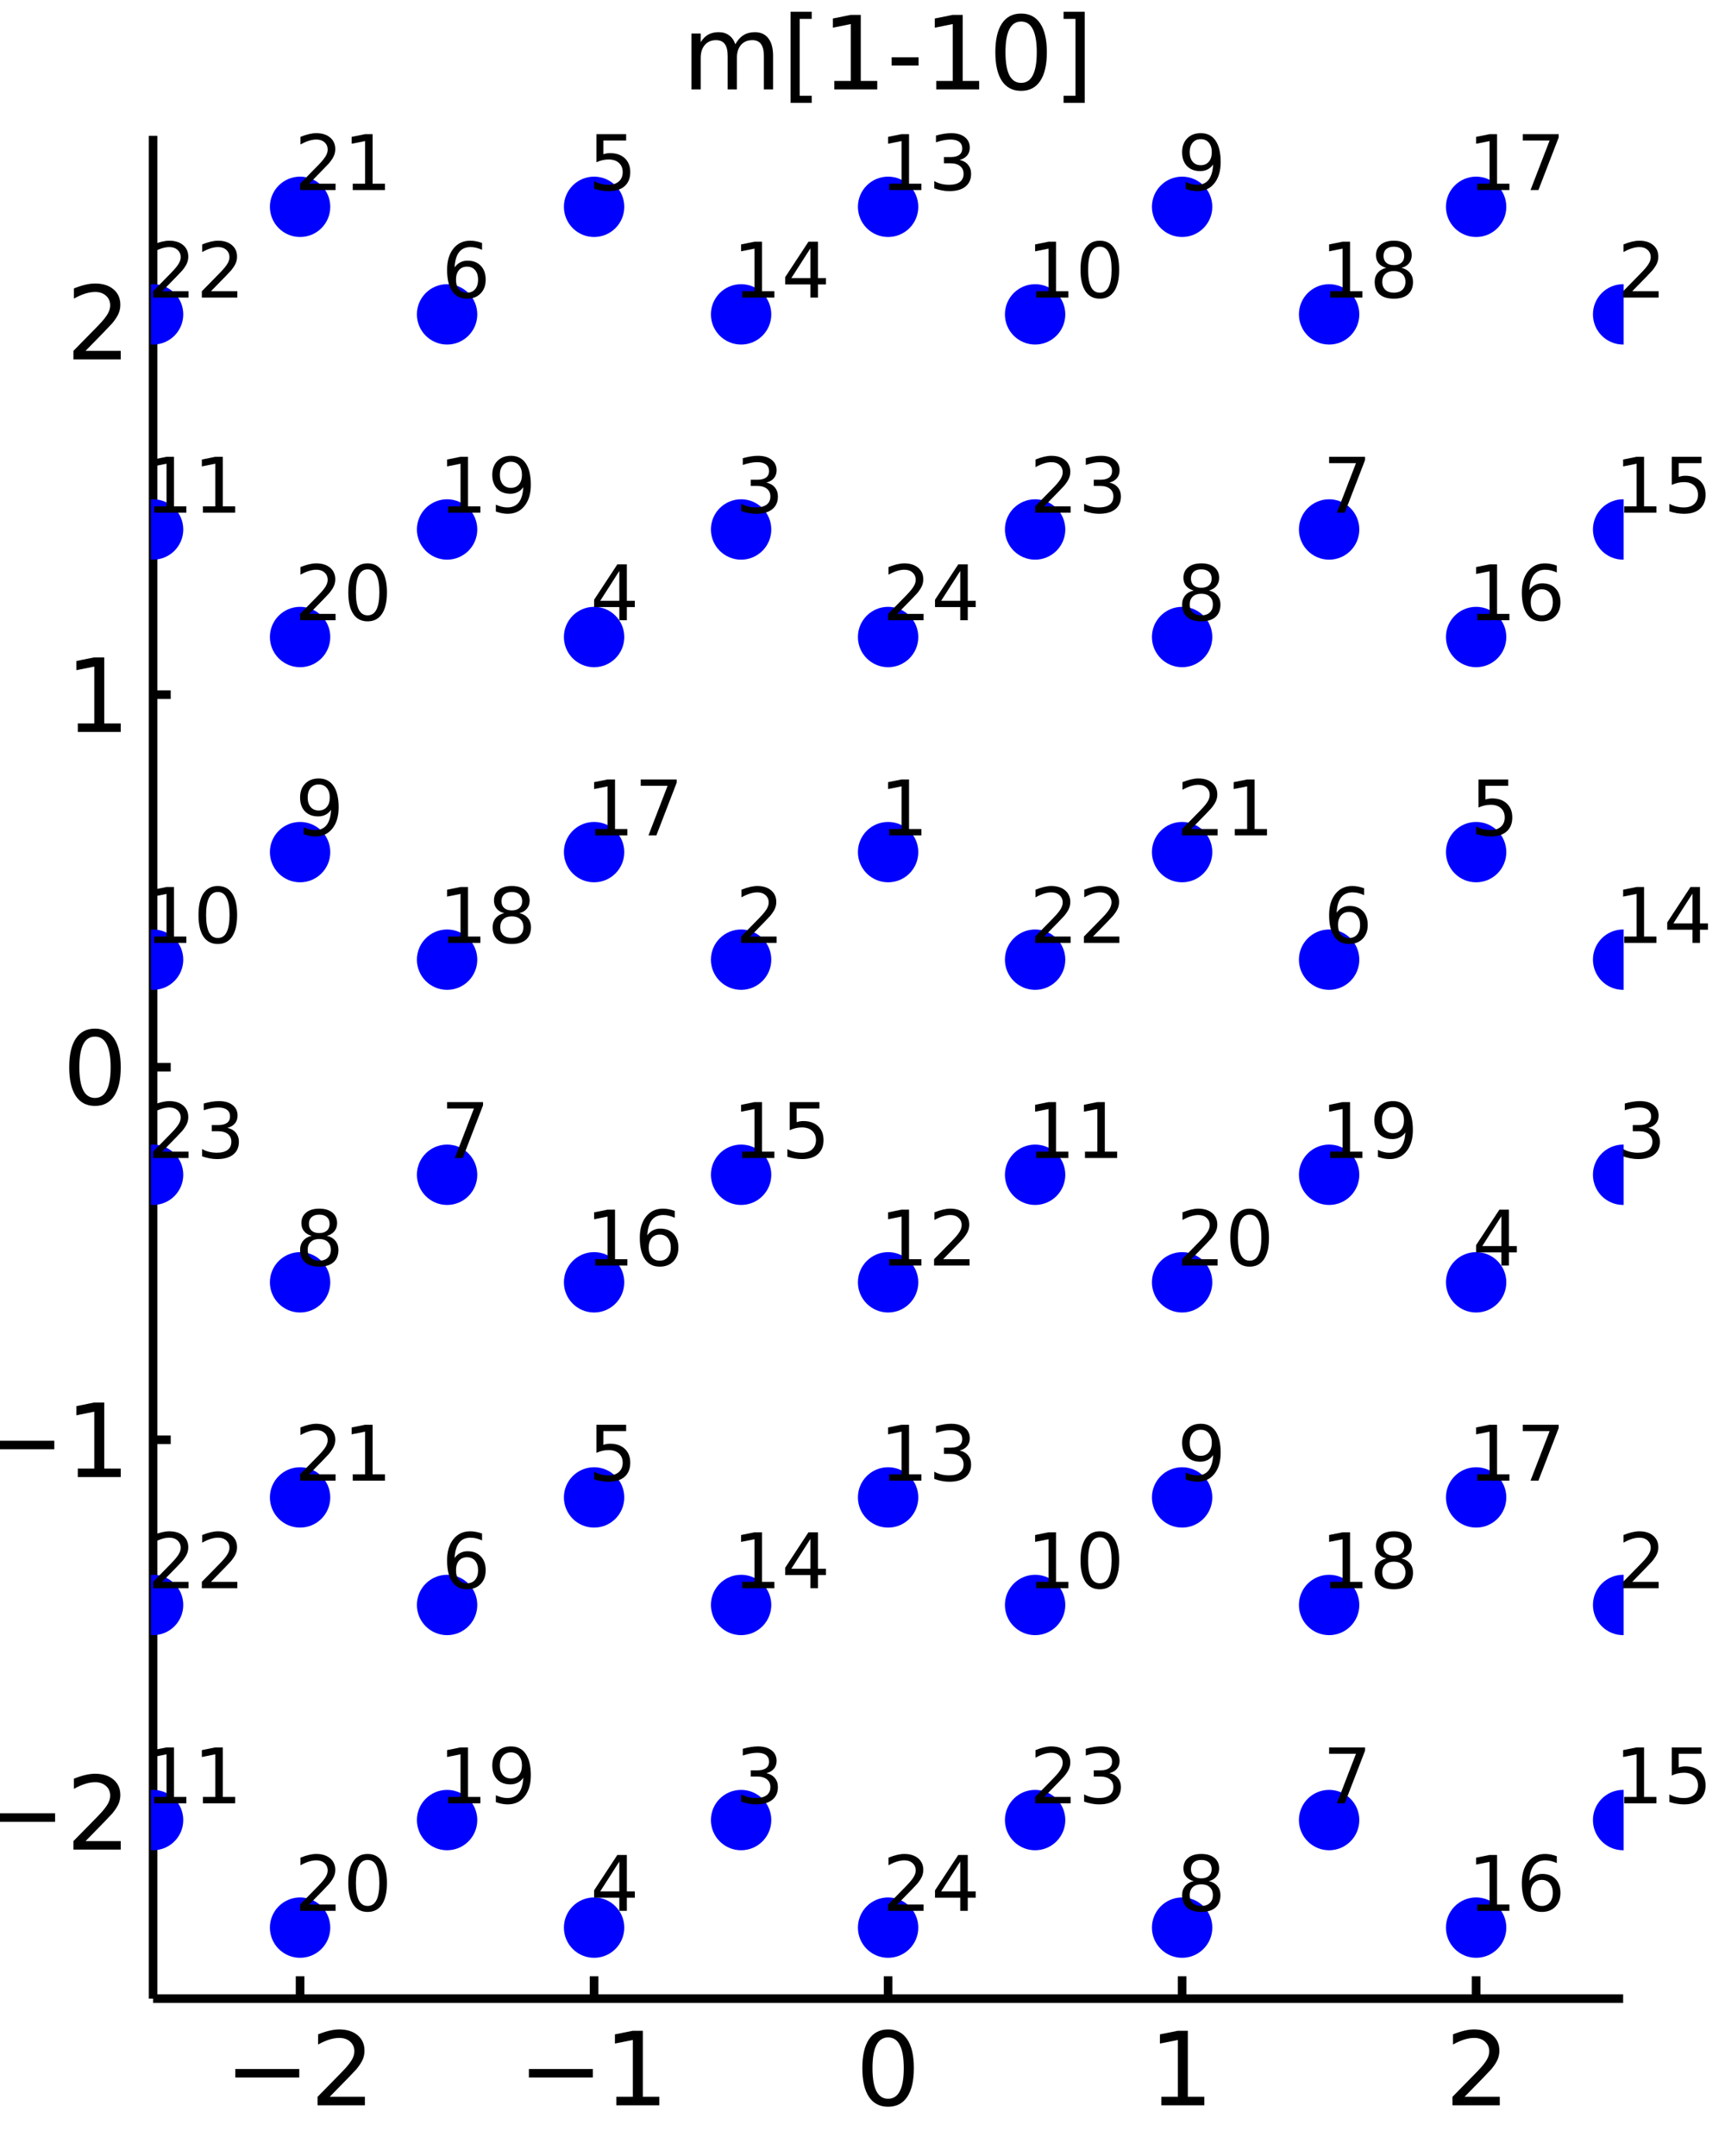 <?xml version="1.0" encoding="utf-8"?>
<svg xmlns="http://www.w3.org/2000/svg" xmlns:xlink="http://www.w3.org/1999/xlink" width="200" height="250" viewBox="0 0 800 1000">
<rect x="0" y="0" width="800" height="1000" fill="#808080" stroke="none"/>
<defs>
  <clipPath id="clip000">
    <rect x="0" y="0" width="800" height="1000"/>
  </clipPath>
</defs>
<path clip-path="url(#clip000)" d="
M0 1000 L800 1000 L800 0 L0 0  Z
  " fill="#ffffff" fill-rule="evenodd" fill-opacity="1"/>
<defs>
  <clipPath id="clip001">
    <rect x="200" y="100" width="701" height="701"/>
  </clipPath>
</defs>
<path clip-path="url(#clip000)" d="
M70.992 927.008 L752.756 927.008 L752.756 62.992 L70.992 62.992  Z
  " fill="#ffffff" fill-rule="evenodd" fill-opacity="1"/>
<defs>
  <clipPath id="clip002">
    <rect x="70" y="62" width="683" height="865"/>
  </clipPath>
</defs>
<polyline clip-path="url(#clip000)" style="stroke:#000000; stroke-width:4; stroke-opacity:1; fill:none" points="
  70.992,927.008 752.756,927.008 
  "/>
<polyline clip-path="url(#clip000)" style="stroke:#000000; stroke-width:4; stroke-opacity:1; fill:none" points="
  139.169,927.008 139.169,916.64 
  "/>
<polyline clip-path="url(#clip000)" style="stroke:#000000; stroke-width:4; stroke-opacity:1; fill:none" points="
  275.521,927.008 275.521,916.64 
  "/>
<polyline clip-path="url(#clip000)" style="stroke:#000000; stroke-width:4; stroke-opacity:1; fill:none" points="
  411.874,927.008 411.874,916.64 
  "/>
<polyline clip-path="url(#clip000)" style="stroke:#000000; stroke-width:4; stroke-opacity:1; fill:none" points="
  548.227,927.008 548.227,916.64 
  "/>
<polyline clip-path="url(#clip000)" style="stroke:#000000; stroke-width:4; stroke-opacity:1; fill:none" points="
  684.58,927.008 684.58,916.64 
  "/>
<path clip-path="url(#clip000)" d="M 0 0 M109.111 959.651 L138.787 959.651 L138.787 963.586 L109.111 963.586 L109.111 959.651 Z" fill="#000000" fill-rule="evenodd" fill-opacity="1" /><path clip-path="url(#clip000)" d="M 0 0 M152.907 972.545 L169.226 972.545 L169.226 976.48 L147.282 976.48 L147.282 972.545 Q149.944 969.79 154.527 965.16 Q159.134 960.508 160.314 959.165 Q162.56 956.642 163.439 954.906 Q164.342 953.147 164.342 951.457 Q164.342 948.702 162.398 946.966 Q160.476 945.23 157.374 945.23 Q155.175 945.23 152.722 945.994 Q150.291 946.758 147.513 948.309 L147.513 943.587 Q150.337 942.452 152.791 941.874 Q155.245 941.295 157.282 941.295 Q162.652 941.295 165.847 943.98 Q169.041 946.665 169.041 951.156 Q169.041 953.286 168.231 955.207 Q167.444 957.105 165.337 959.698 Q164.759 960.369 161.657 963.586 Q158.555 966.781 152.907 972.545 Z" fill="#000000" fill-rule="evenodd" fill-opacity="1" /><path clip-path="url(#clip000)" d="M 0 0 M245.278 959.651 L274.954 959.651 L274.954 963.586 L245.278 963.586 L245.278 959.651 Z" fill="#000000" fill-rule="evenodd" fill-opacity="1" /><path clip-path="url(#clip000)" d="M 0 0 M285.857 972.545 L293.496 972.545 L293.496 946.179 L285.186 947.846 L285.186 943.587 L293.449 941.92 L298.125 941.92 L298.125 972.545 L305.764 972.545 L305.764 976.48 L285.857 976.48 L285.857 972.545 Z" fill="#000000" fill-rule="evenodd" fill-opacity="1" /><path clip-path="url(#clip000)" d="M 0 0 M411.874 944.999 Q408.263 944.999 406.434 948.563 Q404.629 952.105 404.629 959.235 Q404.629 966.341 406.434 969.906 Q408.263 973.447 411.874 973.447 Q415.508 973.447 417.314 969.906 Q419.142 966.341 419.142 959.235 Q419.142 952.105 417.314 948.563 Q415.508 944.999 411.874 944.999 M411.874 941.295 Q417.684 941.295 420.74 945.901 Q423.818 950.485 423.818 959.235 Q423.818 967.961 420.74 972.568 Q417.684 977.151 411.874 977.151 Q406.064 977.151 402.985 972.568 Q399.93 967.961 399.93 959.235 Q399.93 950.485 402.985 945.901 Q406.064 941.295 411.874 941.295 Z" fill="#000000" fill-rule="evenodd" fill-opacity="1" /><path clip-path="url(#clip000)" d="M 0 0 M538.609 972.545 L546.248 972.545 L546.248 946.179 L537.937 947.846 L537.937 943.587 L546.201 941.92 L550.877 941.92 L550.877 972.545 L558.516 972.545 L558.516 976.48 L538.609 976.48 L538.609 972.545 Z" fill="#000000" fill-rule="evenodd" fill-opacity="1" /><path clip-path="url(#clip000)" d="M 0 0 M679.232 972.545 L695.552 972.545 L695.552 976.48 L673.607 976.48 L673.607 972.545 Q676.269 969.79 680.853 965.16 Q685.459 960.508 686.64 959.165 Q688.885 956.642 689.765 954.906 Q690.667 953.147 690.667 951.457 Q690.667 948.702 688.723 946.966 Q686.802 945.23 683.7 945.23 Q681.501 945.23 679.047 945.994 Q676.617 946.758 673.839 948.309 L673.839 943.587 Q676.663 942.452 679.117 941.874 Q681.57 941.295 683.607 941.295 Q688.978 941.295 692.172 943.98 Q695.367 946.665 695.367 951.156 Q695.367 953.286 694.556 955.207 Q693.769 957.105 691.663 959.698 Q691.084 960.369 687.982 963.586 Q684.88 966.781 679.232 972.545 Z" fill="#000000" fill-rule="evenodd" fill-opacity="1" /><polyline clip-path="url(#clip000)" style="stroke:#000000; stroke-width:4; stroke-opacity:1; fill:none" points="
  70.992,927.008 70.992,62.992 
  "/>
<polyline clip-path="url(#clip000)" style="stroke:#000000; stroke-width:4; stroke-opacity:1; fill:none" points="
  70.992,840.606 79.173,840.606 
  "/>
<polyline clip-path="url(#clip000)" style="stroke:#000000; stroke-width:4; stroke-opacity:1; fill:none" points="
  70.992,667.803 79.173,667.803 
  "/>
<polyline clip-path="url(#clip000)" style="stroke:#000000; stroke-width:4; stroke-opacity:1; fill:none" points="
  70.992,495 79.173,495 
  "/>
<polyline clip-path="url(#clip000)" style="stroke:#000000; stroke-width:4; stroke-opacity:1; fill:none" points="
  70.992,322.197 79.173,322.197 
  "/>
<polyline clip-path="url(#clip000)" style="stroke:#000000; stroke-width:4; stroke-opacity:1; fill:none" points="
  70.992,149.394 79.173,149.394 
  "/>
<path clip-path="url(#clip000)" d="M 0 0 M-4.123 841.058 L25.552 841.058 L25.552 844.993 L-4.123 844.993 L-4.123 841.058 Z" fill="#000000" fill-rule="evenodd" fill-opacity="1" /><path clip-path="url(#clip000)" d="M 0 0 M39.673 853.951 L55.992 853.951 L55.992 857.886 L34.048 857.886 L34.048 853.951 Q36.71 851.197 41.293 846.567 Q45.9 841.914 47.08 840.572 Q49.325 838.048 50.205 836.312 Q51.108 834.553 51.108 832.863 Q51.108 830.109 49.163 828.373 Q47.242 826.636 44.14 826.636 Q41.941 826.636 39.488 827.4 Q37.057 828.164 34.279 829.715 L34.279 824.993 Q37.103 823.859 39.557 823.28 Q42.011 822.701 44.048 822.701 Q49.418 822.701 52.612 825.386 Q55.807 828.072 55.807 832.562 Q55.807 834.692 54.997 836.613 Q54.21 838.511 52.103 841.104 Q51.525 841.775 48.423 844.993 Q45.321 848.187 39.673 853.951 Z" fill="#000000" fill-rule="evenodd" fill-opacity="1" /><path clip-path="url(#clip000)" d="M 0 0 M-4.494 668.255 L25.182 668.255 L25.182 672.19 L-4.494 672.19 L-4.494 668.255 Z" fill="#000000" fill-rule="evenodd" fill-opacity="1" /><path clip-path="url(#clip000)" d="M 0 0 M36.085 681.148 L43.724 681.148 L43.724 654.782 L35.413 656.449 L35.413 652.19 L43.677 650.523 L48.353 650.523 L48.353 681.148 L55.992 681.148 L55.992 685.083 L36.085 685.083 L36.085 681.148 Z" fill="#000000" fill-rule="evenodd" fill-opacity="1" /><path clip-path="url(#clip000)" d="M 0 0 M44.048 480.799 Q40.437 480.799 38.608 484.363 Q36.802 487.905 36.802 495.035 Q36.802 502.141 38.608 505.706 Q40.437 509.248 44.048 509.248 Q47.682 509.248 49.487 505.706 Q51.316 502.141 51.316 495.035 Q51.316 487.905 49.487 484.363 Q47.682 480.799 44.048 480.799 M44.048 477.095 Q49.858 477.095 52.913 481.701 Q55.992 486.285 55.992 495.035 Q55.992 503.762 52.913 508.368 Q49.858 512.951 44.048 512.951 Q38.238 512.951 35.159 508.368 Q32.103 503.762 32.103 495.035 Q32.103 486.285 35.159 481.701 Q38.238 477.095 44.048 477.095 Z" fill="#000000" fill-rule="evenodd" fill-opacity="1" /><path clip-path="url(#clip000)" d="M 0 0 M36.085 335.542 L43.724 335.542 L43.724 309.176 L35.413 310.843 L35.413 306.584 L43.677 304.917 L48.353 304.917 L48.353 335.542 L55.992 335.542 L55.992 339.477 L36.085 339.477 L36.085 335.542 Z" fill="#000000" fill-rule="evenodd" fill-opacity="1" /><path clip-path="url(#clip000)" d="M 0 0 M39.673 162.739 L55.992 162.739 L55.992 166.674 L34.048 166.674 L34.048 162.739 Q36.71 159.984 41.293 155.354 Q45.9 150.702 47.08 149.359 Q49.325 146.836 50.205 145.1 Q51.108 143.34 51.108 141.651 Q51.108 138.896 49.163 137.16 Q47.242 135.424 44.14 135.424 Q41.941 135.424 39.488 136.188 Q37.057 136.952 34.279 138.503 L34.279 133.78 Q37.103 132.646 39.557 132.067 Q42.011 131.489 44.048 131.489 Q49.418 131.489 52.612 134.174 Q55.807 136.859 55.807 141.35 Q55.807 143.479 54.997 145.401 Q54.21 147.299 52.103 149.891 Q51.525 150.563 48.423 153.78 Q45.321 156.975 39.673 162.739 Z" fill="#000000" fill-rule="evenodd" fill-opacity="1" /><path clip-path="url(#clip000)" d="M 0 0 M341.029 20.523 Q342.627 17.653 344.849 16.287 Q347.071 14.921 350.08 14.921 Q354.131 14.921 356.33 17.768 Q358.529 20.593 358.529 25.824 L358.529 41.472 L354.247 41.472 L354.247 25.963 Q354.247 22.236 352.928 20.43 Q351.608 18.625 348.9 18.625 Q345.59 18.625 343.668 20.824 Q341.747 23.023 341.747 26.819 L341.747 41.472 L337.465 41.472 L337.465 25.963 Q337.465 22.213 336.145 20.43 Q334.826 18.625 332.071 18.625 Q328.807 18.625 326.886 20.847 Q324.965 23.046 324.965 26.819 L324.965 41.472 L320.682 41.472 L320.682 15.546 L324.965 15.546 L324.965 19.574 Q326.423 17.19 328.46 16.055 Q330.497 14.921 333.298 14.921 Q336.122 14.921 338.09 16.356 Q340.08 17.792 341.029 20.523 Z" fill="#000000" fill-rule="evenodd" fill-opacity="1" /><path clip-path="url(#clip000)" d="M 0 0 M366.631 5.454 L376.446 5.454 L376.446 8.764 L370.89 8.764 L370.89 44.412 L376.446 44.412 L376.446 47.722 L366.631 47.722 L366.631 5.454 Z" fill="#000000" fill-rule="evenodd" fill-opacity="1" /><path clip-path="url(#clip000)" d="M 0 0 M386.932 37.537 L394.571 37.537 L394.571 11.171 L386.261 12.838 L386.261 8.579 L394.525 6.912 L399.2 6.912 L399.2 37.537 L406.839 37.537 L406.839 41.472 L386.932 41.472 L386.932 37.537 Z" fill="#000000" fill-rule="evenodd" fill-opacity="1" /><path clip-path="url(#clip000)" d="M 0 0 M413.529 26.588 L426.006 26.588 L426.006 30.384 L413.529 30.384 L413.529 26.588 Z" fill="#000000" fill-rule="evenodd" fill-opacity="1" /><path clip-path="url(#clip000)" d="M 0 0 M434.2 37.537 L441.839 37.537 L441.839 11.171 L433.529 12.838 L433.529 8.579 L441.793 6.912 L446.469 6.912 L446.469 37.537 L454.108 37.537 L454.108 41.472 L434.2 41.472 L434.2 37.537 Z" fill="#000000" fill-rule="evenodd" fill-opacity="1" /><path clip-path="url(#clip000)" d="M 0 0 M473.552 9.991 Q469.941 9.991 468.112 13.556 Q466.307 17.097 466.307 24.227 Q466.307 31.333 468.112 34.898 Q469.941 38.44 473.552 38.44 Q477.186 38.44 478.992 34.898 Q480.82 31.333 480.82 24.227 Q480.82 17.097 478.992 13.556 Q477.186 9.991 473.552 9.991 M473.552 6.287 Q479.362 6.287 482.418 10.893 Q485.496 15.477 485.496 24.227 Q485.496 32.953 482.418 37.56 Q479.362 42.143 473.552 42.143 Q467.742 42.143 464.663 37.56 Q461.608 32.953 461.608 24.227 Q461.608 15.477 464.663 10.893 Q467.742 6.287 473.552 6.287 Z" fill="#000000" fill-rule="evenodd" fill-opacity="1" /><path clip-path="url(#clip000)" d="M 0 0 M503.066 5.454 L503.066 47.722 L493.251 47.722 L493.251 44.412 L498.783 44.412 L498.783 8.764 L493.251 8.764 L493.251 5.454 L503.066 5.454 Z" fill="#000000" fill-rule="evenodd" fill-opacity="1" /><circle clip-path="url(#clip002)" cx="139.169" cy="894.072" r="14" fill="#0000ff" fill-rule="evenodd" fill-opacity="1" stroke="none"/>
<path clip-path="url(#clip000)" d="M 0 0 M143.387 883.344 L155.627 883.344 L155.627 886.296 L139.169 886.296 L139.169 883.344 Q141.165 881.278 144.603 877.806 Q148.057 874.317 148.943 873.31 Q150.627 871.417 151.286 870.115 Q151.964 868.796 151.964 867.529 Q151.964 865.463 150.505 864.16 Q149.064 862.858 146.738 862.858 Q145.089 862.858 143.248 863.431 Q141.425 864.004 139.342 865.167 L139.342 861.626 Q141.46 860.775 143.3 860.341 Q145.141 859.907 146.668 859.907 Q150.696 859.907 153.092 861.921 Q155.488 863.935 155.488 867.303 Q155.488 868.9 154.88 870.341 Q154.29 871.765 152.71 873.709 Q152.276 874.213 149.95 876.626 Q147.623 879.022 143.387 883.344 Z" fill="#000000" fill-rule="evenodd" fill-opacity="1" /><path clip-path="url(#clip000)" d="M 0 0 M170.488 862.685 Q167.779 862.685 166.408 865.358 Q165.054 868.015 165.054 873.362 Q165.054 878.692 166.408 881.365 Q167.779 884.021 170.488 884.021 Q173.213 884.021 174.568 881.365 Q175.939 878.692 175.939 873.362 Q175.939 868.015 174.568 865.358 Q173.213 862.685 170.488 862.685 M170.488 859.907 Q174.845 859.907 177.137 863.362 Q179.446 866.799 179.446 873.362 Q179.446 879.907 177.137 883.362 Q174.845 886.799 170.488 886.799 Q166.13 886.799 163.821 883.362 Q161.529 879.907 161.529 873.362 Q161.529 866.799 163.821 863.362 Q166.13 859.907 170.488 859.907 Z" fill="#000000" fill-rule="evenodd" fill-opacity="1" /><circle clip-path="url(#clip002)" cx="343.698" cy="445.116" r="14" fill="#0000ff" fill-rule="evenodd" fill-opacity="1" stroke="none"/>
<circle clip-path="url(#clip002)" cx="343.698" cy="844.188" r="14" fill="#0000ff" fill-rule="evenodd" fill-opacity="1" stroke="none"/>
<circle clip-path="url(#clip002)" cx="275.521" cy="894.072" r="14" fill="#0000ff" fill-rule="evenodd" fill-opacity="1" stroke="none"/>
<circle clip-path="url(#clip002)" cx="275.521" cy="694.536" r="14" fill="#0000ff" fill-rule="evenodd" fill-opacity="1" stroke="none"/>
<circle clip-path="url(#clip002)" cx="207.345" cy="744.42" r="14" fill="#0000ff" fill-rule="evenodd" fill-opacity="1" stroke="none"/>
<circle clip-path="url(#clip002)" cx="207.345" cy="544.884" r="14" fill="#0000ff" fill-rule="evenodd" fill-opacity="1" stroke="none"/>
<circle clip-path="url(#clip002)" cx="139.169" cy="594.768" r="14" fill="#0000ff" fill-rule="evenodd" fill-opacity="1" stroke="none"/>
<circle clip-path="url(#clip002)" cx="139.169" cy="395.232" r="14" fill="#0000ff" fill-rule="evenodd" fill-opacity="1" stroke="none"/>
<circle clip-path="url(#clip002)" cx="70.992" cy="445.116" r="14" fill="#0000ff" fill-rule="evenodd" fill-opacity="1" stroke="none"/>
<circle clip-path="url(#clip002)" cx="70.992" cy="844.188" r="14" fill="#0000ff" fill-rule="evenodd" fill-opacity="1" stroke="none"/>
<circle clip-path="url(#clip002)" cx="411.874" cy="594.768" r="14" fill="#0000ff" fill-rule="evenodd" fill-opacity="1" stroke="none"/>
<circle clip-path="url(#clip002)" cx="411.874" cy="694.536" r="14" fill="#0000ff" fill-rule="evenodd" fill-opacity="1" stroke="none"/>
<circle clip-path="url(#clip002)" cx="343.698" cy="744.42" r="14" fill="#0000ff" fill-rule="evenodd" fill-opacity="1" stroke="none"/>
<circle clip-path="url(#clip002)" cx="343.698" cy="544.884" r="14" fill="#0000ff" fill-rule="evenodd" fill-opacity="1" stroke="none"/>
<circle clip-path="url(#clip002)" cx="275.521" cy="594.768" r="14" fill="#0000ff" fill-rule="evenodd" fill-opacity="1" stroke="none"/>
<circle clip-path="url(#clip002)" cx="207.345" cy="445.116" r="14" fill="#0000ff" fill-rule="evenodd" fill-opacity="1" stroke="none"/>
<circle clip-path="url(#clip002)" cx="207.345" cy="844.188" r="14" fill="#0000ff" fill-rule="evenodd" fill-opacity="1" stroke="none"/>
<circle clip-path="url(#clip002)" cx="139.169" cy="295.464" r="14" fill="#0000ff" fill-rule="evenodd" fill-opacity="1" stroke="none"/>
<circle clip-path="url(#clip002)" cx="139.169" cy="694.536" r="14" fill="#0000ff" fill-rule="evenodd" fill-opacity="1" stroke="none"/>
<circle clip-path="url(#clip002)" cx="70.992" cy="744.42" r="14" fill="#0000ff" fill-rule="evenodd" fill-opacity="1" stroke="none"/>
<circle clip-path="url(#clip002)" cx="70.992" cy="544.884" r="14" fill="#0000ff" fill-rule="evenodd" fill-opacity="1" stroke="none"/>
<circle clip-path="url(#clip002)" cx="411.874" cy="894.072" r="14" fill="#0000ff" fill-rule="evenodd" fill-opacity="1" stroke="none"/>
<path clip-path="url(#clip000)" d="M 0 0 M347.916 434.389 L360.156 434.389 L360.156 437.34 L343.698 437.34 L343.698 434.389 Q345.694 432.323 349.132 428.85 Q352.586 425.361 353.472 424.354 Q355.156 422.462 355.816 421.16 Q356.493 419.84 356.493 418.573 Q356.493 416.507 355.034 415.205 Q353.593 413.903 351.267 413.903 Q349.618 413.903 347.777 414.476 Q345.955 415.048 343.871 416.212 L343.871 412.67 Q345.989 411.819 347.83 411.385 Q349.67 410.951 351.198 410.951 Q355.225 410.951 357.621 412.965 Q360.017 414.979 360.017 418.347 Q360.017 419.944 359.409 421.385 Q358.819 422.809 357.239 424.753 Q356.805 425.257 354.479 427.67 Q352.152 430.066 347.916 434.389 Z" fill="#000000" fill-rule="evenodd" fill-opacity="1" /><path clip-path="url(#clip000)" d="M 0 0 M355.416 822.436 Q357.934 822.974 359.34 824.676 Q360.764 826.377 360.764 828.877 Q360.764 832.714 358.125 834.815 Q355.486 836.915 350.625 836.915 Q348.993 836.915 347.257 836.585 Q345.538 836.273 343.698 835.631 L343.698 832.245 Q345.156 833.096 346.892 833.53 Q348.628 833.964 350.521 833.964 Q353.819 833.964 355.538 832.662 Q357.274 831.36 357.274 828.877 Q357.274 826.585 355.659 825.301 Q354.062 823.999 351.198 823.999 L348.177 823.999 L348.177 821.117 L351.336 821.117 Q353.923 821.117 355.295 820.092 Q356.666 819.051 356.666 817.106 Q356.666 815.11 355.243 814.051 Q353.836 812.974 351.198 812.974 Q349.757 812.974 348.107 813.287 Q346.458 813.599 344.479 814.259 L344.479 811.134 Q346.475 810.579 348.212 810.301 Q349.965 810.023 351.51 810.023 Q355.503 810.023 357.83 811.846 Q360.156 813.652 360.156 816.742 Q360.156 818.895 358.923 820.388 Q357.691 821.863 355.416 822.436 Z" fill="#000000" fill-rule="evenodd" fill-opacity="1" /><path clip-path="url(#clip000)" d="M 0 0 M287.223 863.431 L278.368 877.268 L287.223 877.268 L287.223 863.431 M286.302 860.376 L290.712 860.376 L290.712 877.268 L294.41 877.268 L294.41 880.185 L290.712 880.185 L290.712 886.296 L287.223 886.296 L287.223 880.185 L275.521 880.185 L275.521 876.799 L286.302 860.376 Z" fill="#000000" fill-rule="evenodd" fill-opacity="1" /><path clip-path="url(#clip000)" d="M 0 0 M276.615 660.84 L290.382 660.84 L290.382 663.791 L279.827 663.791 L279.827 670.145 Q280.591 669.885 281.355 669.763 Q282.118 669.625 282.882 669.625 Q287.223 669.625 289.757 672.003 Q292.292 674.381 292.292 678.444 Q292.292 682.628 289.688 684.954 Q287.084 687.263 282.344 687.263 Q280.712 687.263 279.011 686.986 Q277.327 686.708 275.521 686.152 L275.521 682.628 Q277.084 683.479 278.75 683.895 Q280.417 684.312 282.275 684.312 Q285.278 684.312 287.032 682.732 Q288.785 681.152 288.785 678.444 Q288.785 675.736 287.032 674.156 Q285.278 672.576 282.275 672.576 Q280.868 672.576 279.462 672.888 Q278.073 673.201 276.615 673.861 L276.615 660.84 Z" fill="#000000" fill-rule="evenodd" fill-opacity="1" /><path clip-path="url(#clip000)" d="M 0 0 M216.598 722.286 Q214.237 722.286 212.848 723.901 Q211.477 725.515 211.477 728.328 Q211.477 731.123 212.848 732.755 Q214.237 734.37 216.598 734.37 Q218.959 734.37 220.331 732.755 Q221.72 731.123 221.72 728.328 Q221.72 725.515 220.331 723.901 Q218.959 722.286 216.598 722.286 M223.56 711.297 L223.56 714.491 Q222.241 713.866 220.886 713.536 Q219.55 713.206 218.23 713.206 Q214.758 713.206 212.918 715.55 Q211.095 717.894 210.834 722.634 Q211.859 721.123 213.404 720.325 Q214.949 719.509 216.807 719.509 Q220.713 719.509 222.97 721.887 Q225.244 724.248 225.244 728.328 Q225.244 732.321 222.883 734.734 Q220.522 737.147 216.598 737.147 Q212.102 737.147 209.723 733.71 Q207.345 730.255 207.345 723.71 Q207.345 717.564 210.262 713.918 Q213.178 710.255 218.091 710.255 Q219.411 710.255 220.748 710.516 Q222.102 710.776 223.56 711.297 Z" fill="#000000" fill-rule="evenodd" fill-opacity="1" /><path clip-path="url(#clip000)" d="M 0 0 M207.345 511.188 L224.011 511.188 L224.011 512.681 L214.602 537.108 L210.939 537.108 L219.793 514.139 L207.345 514.139 L207.345 511.188 Z" fill="#000000" fill-rule="evenodd" fill-opacity="1" /><path clip-path="url(#clip000)" d="M 0 0 M148.057 574.683 Q145.557 574.683 144.116 576.02 Q142.693 577.357 142.693 579.7 Q142.693 582.044 144.116 583.381 Q145.557 584.718 148.057 584.718 Q150.557 584.718 151.998 583.381 Q153.439 582.027 153.439 579.7 Q153.439 577.357 151.998 576.02 Q150.575 574.683 148.057 574.683 M144.55 573.19 Q142.293 572.634 141.026 571.089 Q139.776 569.544 139.776 567.322 Q139.776 564.214 141.981 562.409 Q144.203 560.603 148.057 560.603 Q151.929 560.603 154.134 562.409 Q156.339 564.214 156.339 567.322 Q156.339 569.544 155.071 571.089 Q153.821 572.634 151.582 573.19 Q154.116 573.78 155.523 575.499 Q156.946 577.218 156.946 579.7 Q156.946 583.468 154.637 585.482 Q152.346 587.495 148.057 587.495 Q143.769 587.495 141.46 585.482 Q139.169 583.468 139.169 579.7 Q139.169 577.218 140.592 575.499 Q142.016 573.78 144.55 573.19 M143.266 567.652 Q143.266 569.666 144.516 570.794 Q145.783 571.923 148.057 571.923 Q150.314 571.923 151.582 570.794 Q152.866 569.666 152.866 567.652 Q152.866 565.638 151.582 564.509 Q150.314 563.381 148.057 563.381 Q145.783 563.381 144.516 564.509 Q143.266 565.638 143.266 567.652 Z" fill="#000000" fill-rule="evenodd" fill-opacity="1" /><path clip-path="url(#clip000)" d="M 0 0 M140.835 386.918 L140.835 383.723 Q142.155 384.348 143.509 384.678 Q144.863 385.008 146.165 385.008 Q149.637 385.008 151.46 382.682 Q153.3 380.338 153.561 375.581 Q152.554 377.074 151.009 377.873 Q149.464 378.671 147.589 378.671 Q143.7 378.671 141.425 376.328 Q139.169 373.967 139.169 369.887 Q139.169 365.894 141.53 363.48 Q143.891 361.067 147.814 361.067 Q152.311 361.067 154.672 364.522 Q157.05 367.96 157.05 374.522 Q157.05 380.651 154.134 384.314 Q151.234 387.96 146.321 387.96 Q145.002 387.96 143.648 387.699 Q142.293 387.439 140.835 386.918 M147.814 375.928 Q150.175 375.928 151.547 374.314 Q152.936 372.699 152.936 369.887 Q152.936 367.092 151.547 365.477 Q150.175 363.845 147.814 363.845 Q145.453 363.845 144.064 365.477 Q142.693 367.092 142.693 369.887 Q142.693 372.699 144.064 374.314 Q145.453 375.928 147.814 375.928 Z" fill="#000000" fill-rule="evenodd" fill-opacity="1" /><path clip-path="url(#clip000)" d="M 0 0 M71.496 434.389 L77.225 434.389 L77.225 414.614 L70.992 415.864 L70.992 412.67 L77.19 411.42 L80.697 411.42 L80.697 434.389 L86.426 434.389 L86.426 437.34 L71.496 437.34 L71.496 434.389 Z" fill="#000000" fill-rule="evenodd" fill-opacity="1" /><path clip-path="url(#clip000)" d="M 0 0 M101.009 413.729 Q98.301 413.729 96.93 416.403 Q95.575 419.059 95.575 424.406 Q95.575 429.736 96.93 432.409 Q98.301 435.066 101.009 435.066 Q103.735 435.066 105.089 432.409 Q106.461 429.736 106.461 424.406 Q106.461 419.059 105.089 416.403 Q103.735 413.729 101.009 413.729 M101.009 410.951 Q105.367 410.951 107.659 414.406 Q109.968 417.844 109.968 424.406 Q109.968 430.951 107.659 434.406 Q105.367 437.843 101.009 437.843 Q96.652 437.843 94.343 434.406 Q92.051 430.951 92.051 424.406 Q92.051 417.844 94.343 414.406 Q96.652 410.951 101.009 410.951 Z" fill="#000000" fill-rule="evenodd" fill-opacity="1" /><path clip-path="url(#clip000)" d="M 0 0 M71.496 833.46 L77.225 833.46 L77.225 813.686 L70.992 814.936 L70.992 811.742 L77.19 810.492 L80.697 810.492 L80.697 833.46 L86.426 833.46 L86.426 836.412 L71.496 836.412 L71.496 833.46 Z" fill="#000000" fill-rule="evenodd" fill-opacity="1" /><path clip-path="url(#clip000)" d="M 0 0 M94.117 833.46 L99.846 833.46 L99.846 813.686 L93.614 814.936 L93.614 811.742 L99.811 810.492 L103.318 810.492 L103.318 833.46 L109.047 833.46 L109.047 836.412 L94.117 836.412 L94.117 833.46 Z" fill="#000000" fill-rule="evenodd" fill-opacity="1" /><path clip-path="url(#clip000)" d="M 0 0 M412.377 584.041 L418.107 584.041 L418.107 564.266 L411.874 565.516 L411.874 562.322 L418.072 561.072 L421.579 561.072 L421.579 584.041 L427.308 584.041 L427.308 586.992 L412.377 586.992 L412.377 584.041 Z" fill="#000000" fill-rule="evenodd" fill-opacity="1" /><path clip-path="url(#clip000)" d="M 0 0 M437.412 584.041 L449.652 584.041 L449.652 586.992 L433.193 586.992 L433.193 584.041 Q435.19 581.975 438.627 578.502 Q442.082 575.013 442.968 574.006 Q444.652 572.114 445.311 570.811 Q445.988 569.492 445.988 568.225 Q445.988 566.159 444.53 564.857 Q443.089 563.555 440.763 563.555 Q439.113 563.555 437.273 564.127 Q435.45 564.7 433.367 565.864 L433.367 562.322 Q435.485 561.471 437.325 561.037 Q439.166 560.603 440.693 560.603 Q444.721 560.603 447.117 562.617 Q449.513 564.631 449.513 567.999 Q449.513 569.596 448.905 571.037 Q448.315 572.461 446.735 574.405 Q446.301 574.909 443.975 577.322 Q441.648 579.718 437.412 584.041 Z" fill="#000000" fill-rule="evenodd" fill-opacity="1" /><path clip-path="url(#clip000)" d="M 0 0 M412.377 683.809 L418.107 683.809 L418.107 664.034 L411.874 665.284 L411.874 662.09 L418.072 660.84 L421.579 660.84 L421.579 683.809 L427.308 683.809 L427.308 686.76 L412.377 686.76 L412.377 683.809 Z" fill="#000000" fill-rule="evenodd" fill-opacity="1" /><path clip-path="url(#clip000)" d="M 0 0 M445.016 672.784 Q447.534 673.322 448.94 675.024 Q450.363 676.725 450.363 679.225 Q450.363 683.062 447.725 685.163 Q445.086 687.263 440.225 687.263 Q438.593 687.263 436.857 686.934 Q435.138 686.621 433.298 685.979 L433.298 682.593 Q434.756 683.444 436.492 683.878 Q438.228 684.312 440.12 684.312 Q443.419 684.312 445.138 683.01 Q446.874 681.708 446.874 679.225 Q446.874 676.934 445.259 675.649 Q443.662 674.347 440.797 674.347 L437.777 674.347 L437.777 671.465 L440.936 671.465 Q443.523 671.465 444.895 670.441 Q446.266 669.399 446.266 667.454 Q446.266 665.458 444.843 664.399 Q443.436 663.323 440.797 663.323 Q439.357 663.323 437.707 663.635 Q436.058 663.948 434.079 664.607 L434.079 661.482 Q436.075 660.927 437.811 660.649 Q439.565 660.371 441.11 660.371 Q445.103 660.371 447.429 662.194 Q449.756 664 449.756 667.09 Q449.756 669.243 448.523 670.736 Q447.29 672.211 445.016 672.784 Z" fill="#000000" fill-rule="evenodd" fill-opacity="1" /><path clip-path="url(#clip000)" d="M 0 0 M344.201 733.692 L349.93 733.692 L349.93 713.918 L343.698 715.168 L343.698 711.974 L349.896 710.724 L353.402 710.724 L353.402 733.692 L359.132 733.692 L359.132 736.644 L344.201 736.644 L344.201 733.692 Z" fill="#000000" fill-rule="evenodd" fill-opacity="1" /><path clip-path="url(#clip000)" d="M 0 0 M375.85 713.779 L366.996 727.616 L375.85 727.616 L375.85 713.779 M374.93 710.724 L379.34 710.724 L379.34 727.616 L383.038 727.616 L383.038 730.533 L379.34 730.533 L379.34 736.644 L375.85 736.644 L375.85 730.533 L364.149 730.533 L364.149 727.147 L374.93 710.724 Z" fill="#000000" fill-rule="evenodd" fill-opacity="1" /><path clip-path="url(#clip000)" d="M 0 0 M344.201 534.157 L349.93 534.157 L349.93 514.382 L343.698 515.632 L343.698 512.438 L349.896 511.188 L353.402 511.188 L353.402 534.157 L359.132 534.157 L359.132 537.108 L344.201 537.108 L344.201 534.157 Z" fill="#000000" fill-rule="evenodd" fill-opacity="1" /><path clip-path="url(#clip000)" d="M 0 0 M366.25 511.188 L380.017 511.188 L380.017 514.139 L369.461 514.139 L369.461 520.493 Q370.225 520.233 370.989 520.112 Q371.753 519.973 372.517 519.973 Q376.857 519.973 379.392 522.351 Q381.927 524.73 381.927 528.792 Q381.927 532.976 379.322 535.302 Q376.718 537.611 371.979 537.611 Q370.347 537.611 368.645 537.334 Q366.961 537.056 365.156 536.5 L365.156 532.976 Q366.718 533.827 368.385 534.243 Q370.052 534.66 371.909 534.66 Q374.913 534.66 376.666 533.08 Q378.42 531.5 378.42 528.792 Q378.42 526.084 376.666 524.504 Q374.913 522.924 371.909 522.924 Q370.503 522.924 369.097 523.237 Q367.708 523.549 366.25 524.209 L366.25 511.188 Z" fill="#000000" fill-rule="evenodd" fill-opacity="1" /><path clip-path="url(#clip000)" d="M 0 0 M276.025 584.041 L281.754 584.041 L281.754 564.266 L275.521 565.516 L275.521 562.322 L281.719 561.072 L285.226 561.072 L285.226 584.041 L290.955 584.041 L290.955 586.992 L276.025 586.992 L276.025 584.041 Z" fill="#000000" fill-rule="evenodd" fill-opacity="1" /><path clip-path="url(#clip000)" d="M 0 0 M305.972 572.634 Q303.611 572.634 302.223 574.249 Q300.851 575.864 300.851 578.676 Q300.851 581.471 302.223 583.103 Q303.611 584.718 305.972 584.718 Q308.334 584.718 309.705 583.103 Q311.094 581.471 311.094 578.676 Q311.094 575.864 309.705 574.249 Q308.334 572.634 305.972 572.634 M312.934 561.645 L312.934 564.839 Q311.615 564.214 310.261 563.884 Q308.924 563.555 307.604 563.555 Q304.132 563.555 302.292 565.898 Q300.469 568.242 300.209 572.982 Q301.233 571.471 302.778 570.673 Q304.323 569.857 306.181 569.857 Q310.087 569.857 312.344 572.235 Q314.618 574.596 314.618 578.676 Q314.618 582.669 312.257 585.082 Q309.896 587.495 305.972 587.495 Q301.476 587.495 299.098 584.058 Q296.719 580.603 296.719 574.058 Q296.719 567.912 299.636 564.266 Q302.552 560.603 307.466 560.603 Q308.785 560.603 310.122 560.864 Q311.476 561.124 312.934 561.645 Z" fill="#000000" fill-rule="evenodd" fill-opacity="1" /><path clip-path="url(#clip000)" d="M 0 0 M207.848 434.389 L213.577 434.389 L213.577 414.614 L207.345 415.864 L207.345 412.67 L213.543 411.42 L217.05 411.42 L217.05 434.389 L222.779 434.389 L222.779 437.34 L207.848 437.34 L207.848 434.389 Z" fill="#000000" fill-rule="evenodd" fill-opacity="1" /><path clip-path="url(#clip000)" d="M 0 0 M237.362 425.031 Q234.862 425.031 233.421 426.368 Q231.998 427.705 231.998 430.048 Q231.998 432.392 233.421 433.729 Q234.862 435.066 237.362 435.066 Q239.862 435.066 241.303 433.729 Q242.744 432.375 242.744 430.048 Q242.744 427.705 241.303 426.368 Q239.879 425.031 237.362 425.031 M233.855 423.538 Q231.598 422.982 230.331 421.437 Q229.081 419.892 229.081 417.67 Q229.081 414.562 231.286 412.757 Q233.508 410.951 237.362 410.951 Q241.234 410.951 243.438 412.757 Q245.643 414.562 245.643 417.67 Q245.643 419.892 244.376 421.437 Q243.126 422.982 240.886 423.538 Q243.421 424.128 244.827 425.847 Q246.251 427.566 246.251 430.048 Q246.251 433.816 243.942 435.83 Q241.65 437.843 237.362 437.843 Q233.074 437.843 230.765 435.83 Q228.473 433.816 228.473 430.048 Q228.473 427.566 229.897 425.847 Q231.32 424.128 233.855 423.538 M232.57 418 Q232.57 420.014 233.82 421.142 Q235.088 422.271 237.362 422.271 Q239.619 422.271 240.886 421.142 Q242.171 420.014 242.171 418 Q242.171 415.986 240.886 414.858 Q239.619 413.729 237.362 413.729 Q235.088 413.729 233.82 414.858 Q232.57 415.986 232.57 418 Z" fill="#000000" fill-rule="evenodd" fill-opacity="1" /><path clip-path="url(#clip000)" d="M 0 0 M207.848 833.46 L213.577 833.46 L213.577 813.686 L207.345 814.936 L207.345 811.742 L213.543 810.492 L217.05 810.492 L217.05 833.46 L222.779 833.46 L222.779 836.412 L207.848 836.412 L207.848 833.46 Z" fill="#000000" fill-rule="evenodd" fill-opacity="1" /><path clip-path="url(#clip000)" d="M 0 0 M229.966 835.874 L229.966 832.679 Q231.286 833.304 232.64 833.634 Q233.994 833.964 235.296 833.964 Q238.768 833.964 240.591 831.638 Q242.431 829.294 242.692 824.537 Q241.685 826.03 240.14 826.829 Q238.595 827.627 236.72 827.627 Q232.831 827.627 230.557 825.283 Q228.3 822.922 228.3 818.842 Q228.3 814.849 230.661 812.436 Q233.022 810.023 236.945 810.023 Q241.442 810.023 243.803 813.478 Q246.181 816.915 246.181 823.478 Q246.181 829.606 243.265 833.269 Q240.366 836.915 235.452 836.915 Q234.133 836.915 232.779 836.655 Q231.425 836.394 229.966 835.874 M236.945 824.884 Q239.307 824.884 240.678 823.27 Q242.067 821.655 242.067 818.842 Q242.067 816.047 240.678 814.433 Q239.307 812.801 236.945 812.801 Q234.584 812.801 233.195 814.433 Q231.824 816.047 231.824 818.842 Q231.824 821.655 233.195 823.27 Q234.584 824.884 236.945 824.884 Z" fill="#000000" fill-rule="evenodd" fill-opacity="1" /><path clip-path="url(#clip000)" d="M 0 0 M143.387 284.737 L155.627 284.737 L155.627 287.688 L139.169 287.688 L139.169 284.737 Q141.165 282.671 144.603 279.199 Q148.057 275.709 148.943 274.702 Q150.627 272.81 151.286 271.508 Q151.964 270.188 151.964 268.921 Q151.964 266.855 150.505 265.553 Q149.064 264.251 146.738 264.251 Q145.089 264.251 143.248 264.824 Q141.425 265.397 139.342 266.56 L139.342 263.018 Q141.46 262.167 143.3 261.733 Q145.141 261.299 146.668 261.299 Q150.696 261.299 153.092 263.313 Q155.488 265.327 155.488 268.695 Q155.488 270.292 154.88 271.733 Q154.29 273.157 152.71 275.101 Q152.276 275.605 149.95 278.018 Q147.623 280.414 143.387 284.737 Z" fill="#000000" fill-rule="evenodd" fill-opacity="1" /><path clip-path="url(#clip000)" d="M 0 0 M170.488 264.077 Q167.779 264.077 166.408 266.751 Q165.054 269.407 165.054 274.754 Q165.054 280.084 166.408 282.758 Q167.779 285.414 170.488 285.414 Q173.213 285.414 174.568 282.758 Q175.939 280.084 175.939 274.754 Q175.939 269.407 174.568 266.751 Q173.213 264.077 170.488 264.077 M170.488 261.299 Q174.845 261.299 177.137 264.754 Q179.446 268.192 179.446 274.754 Q179.446 281.299 177.137 284.754 Q174.845 288.192 170.488 288.192 Q166.13 288.192 163.821 284.754 Q161.529 281.299 161.529 274.754 Q161.529 268.192 163.821 264.754 Q166.13 261.299 170.488 261.299 Z" fill="#000000" fill-rule="evenodd" fill-opacity="1" /><path clip-path="url(#clip000)" d="M 0 0 M143.387 683.809 L155.627 683.809 L155.627 686.76 L139.169 686.76 L139.169 683.809 Q141.165 681.743 144.603 678.27 Q148.057 674.781 148.943 673.774 Q150.627 671.881 151.286 670.579 Q151.964 669.26 151.964 667.993 Q151.964 665.927 150.505 664.625 Q149.064 663.323 146.738 663.323 Q145.089 663.323 143.248 663.895 Q141.425 664.468 139.342 665.632 L139.342 662.09 Q141.46 661.239 143.3 660.805 Q145.141 660.371 146.668 660.371 Q150.696 660.371 153.092 662.385 Q155.488 664.399 155.488 667.767 Q155.488 669.364 154.88 670.805 Q154.29 672.229 152.71 674.173 Q152.276 674.677 149.95 677.09 Q147.623 679.486 143.387 683.809 Z" fill="#000000" fill-rule="evenodd" fill-opacity="1" /><path clip-path="url(#clip000)" d="M 0 0 M163.595 683.809 L169.325 683.809 L169.325 664.034 L163.092 665.284 L163.092 662.09 L169.29 660.84 L172.797 660.84 L172.797 683.809 L178.526 683.809 L178.526 686.76 L163.595 686.76 L163.595 683.809 Z" fill="#000000" fill-rule="evenodd" fill-opacity="1" /><path clip-path="url(#clip000)" d="M 0 0 M75.211 733.692 L87.45 733.692 L87.45 736.644 L70.992 736.644 L70.992 733.692 Q72.989 731.627 76.426 728.154 Q79.881 724.665 80.766 723.658 Q82.45 721.765 83.11 720.463 Q83.787 719.144 83.787 717.877 Q83.787 715.811 82.329 714.509 Q80.888 713.206 78.561 713.206 Q76.912 713.206 75.072 713.779 Q73.249 714.352 71.166 715.516 L71.166 711.974 Q73.284 711.123 75.124 710.689 Q76.964 710.255 78.492 710.255 Q82.52 710.255 84.916 712.269 Q87.311 714.283 87.311 717.651 Q87.311 719.248 86.704 720.689 Q86.114 722.113 84.534 724.057 Q84.1 724.561 81.773 726.974 Q79.447 729.37 75.211 733.692 Z" fill="#000000" fill-rule="evenodd" fill-opacity="1" /><path clip-path="url(#clip000)" d="M 0 0 M97.832 733.692 L110.072 733.692 L110.072 736.644 L93.614 736.644 L93.614 733.692 Q95.61 731.627 99.047 728.154 Q102.502 724.665 103.388 723.658 Q105.072 721.765 105.732 720.463 Q106.409 719.144 106.409 717.877 Q106.409 715.811 104.95 714.509 Q103.509 713.206 101.183 713.206 Q99.534 713.206 97.693 713.779 Q95.871 714.352 93.787 715.516 L93.787 711.974 Q95.905 711.123 97.746 710.689 Q99.586 710.255 101.113 710.255 Q105.141 710.255 107.537 712.269 Q109.933 714.283 109.933 717.651 Q109.933 719.248 109.325 720.689 Q108.735 722.113 107.155 724.057 Q106.721 724.561 104.395 726.974 Q102.068 729.37 97.832 733.692 Z" fill="#000000" fill-rule="evenodd" fill-opacity="1" /><path clip-path="url(#clip000)" d="M 0 0 M75.211 534.157 L87.45 534.157 L87.45 537.108 L70.992 537.108 L70.992 534.157 Q72.989 532.091 76.426 528.618 Q79.881 525.129 80.766 524.122 Q82.45 522.23 83.11 520.928 Q83.787 519.608 83.787 518.341 Q83.787 516.275 82.329 514.973 Q80.888 513.671 78.561 513.671 Q76.912 513.671 75.072 514.244 Q73.249 514.816 71.166 515.98 L71.166 512.438 Q73.284 511.587 75.124 511.153 Q76.964 510.719 78.492 510.719 Q82.52 510.719 84.916 512.733 Q87.311 514.747 87.311 518.115 Q87.311 519.712 86.704 521.153 Q86.114 522.577 84.534 524.521 Q84.1 525.025 81.773 527.438 Q79.447 529.834 75.211 534.157 Z" fill="#000000" fill-rule="evenodd" fill-opacity="1" /><path clip-path="url(#clip000)" d="M 0 0 M105.436 523.132 Q107.954 523.671 109.36 525.372 Q110.784 527.073 110.784 529.573 Q110.784 533.41 108.145 535.511 Q105.506 537.611 100.645 537.611 Q99.013 537.611 97.277 537.282 Q95.558 536.969 93.718 536.327 L93.718 532.941 Q95.176 533.792 96.912 534.226 Q98.648 534.66 100.541 534.66 Q103.839 534.66 105.558 533.358 Q107.294 532.056 107.294 529.573 Q107.294 527.282 105.679 525.997 Q104.082 524.695 101.218 524.695 L98.197 524.695 L98.197 521.813 L101.357 521.813 Q103.943 521.813 105.315 520.789 Q106.686 519.747 106.686 517.803 Q106.686 515.806 105.263 514.747 Q103.857 513.671 101.218 513.671 Q99.777 513.671 98.127 513.983 Q96.478 514.296 94.499 514.955 L94.499 511.83 Q96.496 511.275 98.232 510.997 Q99.985 510.719 101.53 510.719 Q105.523 510.719 107.85 512.542 Q110.176 514.348 110.176 517.438 Q110.176 519.591 108.943 521.084 Q107.711 522.559 105.436 523.132 Z" fill="#000000" fill-rule="evenodd" fill-opacity="1" /><path clip-path="url(#clip000)" d="M 0 0 M416.093 883.344 L428.332 883.344 L428.332 886.296 L411.874 886.296 L411.874 883.344 Q413.871 881.278 417.308 877.806 Q420.763 874.317 421.648 873.31 Q423.332 871.417 423.992 870.115 Q424.669 868.796 424.669 867.529 Q424.669 865.463 423.211 864.16 Q421.77 862.858 419.443 862.858 Q417.794 862.858 415.954 863.431 Q414.131 864.004 412.048 865.167 L412.048 861.626 Q414.166 860.775 416.006 860.341 Q417.846 859.907 419.374 859.907 Q423.402 859.907 425.798 861.921 Q428.193 863.935 428.193 867.303 Q428.193 868.9 427.586 870.341 Q426.995 871.765 425.416 873.709 Q424.982 874.213 422.655 876.626 Q420.329 879.022 416.093 883.344 Z" fill="#000000" fill-rule="evenodd" fill-opacity="1" /><path clip-path="url(#clip000)" d="M 0 0 M445.329 863.431 L436.475 877.268 L445.329 877.268 L445.329 863.431 M444.409 860.376 L448.818 860.376 L448.818 877.268 L452.516 877.268 L452.516 880.185 L448.818 880.185 L448.818 886.296 L445.329 886.296 L445.329 880.185 L433.627 880.185 L433.627 876.799 L444.409 860.376 Z" fill="#000000" fill-rule="evenodd" fill-opacity="1" /><circle clip-path="url(#clip002)" cx="411.874" cy="395.232" r="14" fill="#0000ff" fill-rule="evenodd" fill-opacity="1" stroke="none"/>
<circle clip-path="url(#clip002)" cx="343.698" cy="245.58" r="14" fill="#0000ff" fill-rule="evenodd" fill-opacity="1" stroke="none"/>
<circle clip-path="url(#clip002)" cx="275.521" cy="295.464" r="14" fill="#0000ff" fill-rule="evenodd" fill-opacity="1" stroke="none"/>
<circle clip-path="url(#clip002)" cx="275.521" cy="95.928" r="14" fill="#0000ff" fill-rule="evenodd" fill-opacity="1" stroke="none"/>
<circle clip-path="url(#clip002)" cx="207.345" cy="145.812" r="14" fill="#0000ff" fill-rule="evenodd" fill-opacity="1" stroke="none"/>
<circle clip-path="url(#clip002)" cx="70.992" cy="245.58" r="14" fill="#0000ff" fill-rule="evenodd" fill-opacity="1" stroke="none"/>
<circle clip-path="url(#clip002)" cx="411.874" cy="95.928" r="14" fill="#0000ff" fill-rule="evenodd" fill-opacity="1" stroke="none"/>
<circle clip-path="url(#clip002)" cx="343.698" cy="145.812" r="14" fill="#0000ff" fill-rule="evenodd" fill-opacity="1" stroke="none"/>
<circle clip-path="url(#clip002)" cx="275.521" cy="395.232" r="14" fill="#0000ff" fill-rule="evenodd" fill-opacity="1" stroke="none"/>
<circle clip-path="url(#clip002)" cx="207.345" cy="245.58" r="14" fill="#0000ff" fill-rule="evenodd" fill-opacity="1" stroke="none"/>
<circle clip-path="url(#clip002)" cx="139.169" cy="95.928" r="14" fill="#0000ff" fill-rule="evenodd" fill-opacity="1" stroke="none"/>
<circle clip-path="url(#clip002)" cx="70.992" cy="145.812" r="14" fill="#0000ff" fill-rule="evenodd" fill-opacity="1" stroke="none"/>
<circle clip-path="url(#clip002)" cx="411.874" cy="295.464" r="14" fill="#0000ff" fill-rule="evenodd" fill-opacity="1" stroke="none"/>
<path clip-path="url(#clip000)" d="M 0 0 M412.377 384.505 L418.107 384.505 L418.107 364.73 L411.874 365.98 L411.874 362.786 L418.072 361.536 L421.579 361.536 L421.579 384.505 L427.308 384.505 L427.308 387.456 L412.377 387.456 L412.377 384.505 Z" fill="#000000" fill-rule="evenodd" fill-opacity="1" /><path clip-path="url(#clip000)" d="M 0 0 M355.416 223.829 Q357.934 224.367 359.34 226.068 Q360.764 227.769 360.764 230.269 Q360.764 234.106 358.125 236.207 Q355.486 238.308 350.625 238.308 Q348.993 238.308 347.257 237.978 Q345.538 237.665 343.698 237.023 L343.698 233.637 Q345.156 234.488 346.892 234.922 Q348.628 235.356 350.521 235.356 Q353.819 235.356 355.538 234.054 Q357.274 232.752 357.274 230.269 Q357.274 227.978 355.659 226.693 Q354.062 225.391 351.198 225.391 L348.177 225.391 L348.177 222.509 L351.336 222.509 Q353.923 222.509 355.295 221.485 Q356.666 220.443 356.666 218.499 Q356.666 216.502 355.243 215.443 Q353.836 214.367 351.198 214.367 Q349.757 214.367 348.107 214.679 Q346.458 214.992 344.479 215.651 L344.479 212.526 Q346.475 211.971 348.212 211.693 Q349.965 211.415 351.51 211.415 Q355.503 211.415 357.83 213.238 Q360.156 215.044 360.156 218.134 Q360.156 220.287 358.923 221.78 Q357.691 223.256 355.416 223.829 Z" fill="#000000" fill-rule="evenodd" fill-opacity="1" /><path clip-path="url(#clip000)" d="M 0 0 M287.223 264.824 L278.368 278.66 L287.223 278.66 L287.223 264.824 M286.302 261.768 L290.712 261.768 L290.712 278.66 L294.41 278.66 L294.41 281.577 L290.712 281.577 L290.712 287.688 L287.223 287.688 L287.223 281.577 L275.521 281.577 L275.521 278.192 L286.302 261.768 Z" fill="#000000" fill-rule="evenodd" fill-opacity="1" /><path clip-path="url(#clip000)" d="M 0 0 M276.615 62.232 L290.382 62.232 L290.382 65.184 L279.827 65.184 L279.827 71.538 Q280.591 71.277 281.355 71.156 Q282.118 71.017 282.882 71.017 Q287.223 71.017 289.757 73.395 Q292.292 75.774 292.292 79.836 Q292.292 84.02 289.688 86.347 Q287.084 88.656 282.344 88.656 Q280.712 88.656 279.011 88.378 Q277.327 88.1 275.521 87.545 L275.521 84.02 Q277.084 84.871 278.75 85.288 Q280.417 85.704 282.275 85.704 Q285.278 85.704 287.032 84.124 Q288.785 82.545 288.785 79.836 Q288.785 77.128 287.032 75.548 Q285.278 73.968 282.275 73.968 Q280.868 73.968 279.462 74.281 Q278.073 74.593 276.615 75.253 L276.615 62.232 Z" fill="#000000" fill-rule="evenodd" fill-opacity="1" /><path clip-path="url(#clip000)" d="M 0 0 M216.598 123.679 Q214.237 123.679 212.848 125.293 Q211.477 126.908 211.477 129.72 Q211.477 132.515 212.848 134.147 Q214.237 135.762 216.598 135.762 Q218.959 135.762 220.331 134.147 Q221.72 132.515 221.72 129.72 Q221.72 126.908 220.331 125.293 Q218.959 123.679 216.598 123.679 M223.56 112.689 L223.56 115.884 Q222.241 115.259 220.886 114.929 Q219.55 114.599 218.23 114.599 Q214.758 114.599 212.918 116.943 Q211.095 119.286 210.834 124.026 Q211.859 122.515 213.404 121.717 Q214.949 120.901 216.807 120.901 Q220.713 120.901 222.97 123.279 Q225.244 125.64 225.244 129.72 Q225.244 133.713 222.883 136.126 Q220.522 138.54 216.598 138.54 Q212.102 138.54 209.723 135.102 Q207.345 131.647 207.345 125.102 Q207.345 118.956 210.262 115.311 Q213.178 111.647 218.091 111.647 Q219.411 111.647 220.748 111.908 Q222.102 112.168 223.56 112.689 Z" fill="#000000" fill-rule="evenodd" fill-opacity="1" /><path clip-path="url(#clip000)" d="M 0 0 M71.496 234.853 L77.225 234.853 L77.225 215.079 L70.992 216.329 L70.992 213.134 L77.19 211.884 L80.697 211.884 L80.697 234.853 L86.426 234.853 L86.426 237.804 L71.496 237.804 L71.496 234.853 Z" fill="#000000" fill-rule="evenodd" fill-opacity="1" /><path clip-path="url(#clip000)" d="M 0 0 M94.117 234.853 L99.846 234.853 L99.846 215.079 L93.614 216.329 L93.614 213.134 L99.811 211.884 L103.318 211.884 L103.318 234.853 L109.047 234.853 L109.047 237.804 L94.117 237.804 L94.117 234.853 Z" fill="#000000" fill-rule="evenodd" fill-opacity="1" /><path clip-path="url(#clip000)" d="M 0 0 M412.377 85.201 L418.107 85.201 L418.107 65.427 L411.874 66.677 L411.874 63.482 L418.072 62.232 L421.579 62.232 L421.579 85.201 L427.308 85.201 L427.308 88.152 L412.377 88.152 L412.377 85.201 Z" fill="#000000" fill-rule="evenodd" fill-opacity="1" /><path clip-path="url(#clip000)" d="M 0 0 M445.016 74.177 Q447.534 74.715 448.94 76.416 Q450.363 78.118 450.363 80.618 Q450.363 84.454 447.725 86.555 Q445.086 88.656 440.225 88.656 Q438.593 88.656 436.857 88.326 Q435.138 88.013 433.298 87.371 L433.298 83.986 Q434.756 84.836 436.492 85.27 Q438.228 85.704 440.12 85.704 Q443.419 85.704 445.138 84.402 Q446.874 83.1 446.874 80.618 Q446.874 78.326 445.259 77.041 Q443.662 75.739 440.797 75.739 L437.777 75.739 L437.777 72.857 L440.936 72.857 Q443.523 72.857 444.895 71.833 Q446.266 70.791 446.266 68.847 Q446.266 66.85 444.843 65.791 Q443.436 64.715 440.797 64.715 Q439.357 64.715 437.707 65.027 Q436.058 65.34 434.079 66 L434.079 62.875 Q436.075 62.319 437.811 62.041 Q439.565 61.764 441.11 61.764 Q445.103 61.764 447.429 63.586 Q449.756 65.392 449.756 68.482 Q449.756 70.635 448.523 72.128 Q447.29 73.604 445.016 74.177 Z" fill="#000000" fill-rule="evenodd" fill-opacity="1" /><path clip-path="url(#clip000)" d="M 0 0 M344.201 135.085 L349.93 135.085 L349.93 115.311 L343.698 116.561 L343.698 113.366 L349.896 112.116 L353.402 112.116 L353.402 135.085 L359.132 135.085 L359.132 138.036 L344.201 138.036 L344.201 135.085 Z" fill="#000000" fill-rule="evenodd" fill-opacity="1" /><path clip-path="url(#clip000)" d="M 0 0 M375.85 115.172 L366.996 129.008 L375.85 129.008 L375.85 115.172 M374.93 112.116 L379.34 112.116 L379.34 129.008 L383.038 129.008 L383.038 131.925 L379.34 131.925 L379.34 138.036 L375.85 138.036 L375.85 131.925 L364.149 131.925 L364.149 128.54 L374.93 112.116 Z" fill="#000000" fill-rule="evenodd" fill-opacity="1" /><path clip-path="url(#clip000)" d="M 0 0 M276.025 384.505 L281.754 384.505 L281.754 364.73 L275.521 365.98 L275.521 362.786 L281.719 361.536 L285.226 361.536 L285.226 384.505 L290.955 384.505 L290.955 387.456 L276.025 387.456 L276.025 384.505 Z" fill="#000000" fill-rule="evenodd" fill-opacity="1" /><path clip-path="url(#clip000)" d="M 0 0 M297.153 361.536 L313.82 361.536 L313.82 363.029 L304.41 387.456 L300.747 387.456 L309.601 364.487 L297.153 364.487 L297.153 361.536 Z" fill="#000000" fill-rule="evenodd" fill-opacity="1" /><path clip-path="url(#clip000)" d="M 0 0 M207.848 234.853 L213.577 234.853 L213.577 215.079 L207.345 216.329 L207.345 213.134 L213.543 211.884 L217.05 211.884 L217.05 234.853 L222.779 234.853 L222.779 237.804 L207.848 237.804 L207.848 234.853 Z" fill="#000000" fill-rule="evenodd" fill-opacity="1" /><path clip-path="url(#clip000)" d="M 0 0 M229.966 237.266 L229.966 234.072 Q231.286 234.697 232.64 235.026 Q233.994 235.356 235.296 235.356 Q238.768 235.356 240.591 233.03 Q242.431 230.686 242.692 225.929 Q241.685 227.422 240.14 228.221 Q238.595 229.019 236.72 229.019 Q232.831 229.019 230.557 226.676 Q228.3 224.315 228.3 220.235 Q228.3 216.242 230.661 213.829 Q233.022 211.415 236.945 211.415 Q241.442 211.415 243.803 214.87 Q246.181 218.308 246.181 224.87 Q246.181 230.999 243.265 234.662 Q240.366 238.308 235.452 238.308 Q234.133 238.308 232.779 238.047 Q231.425 237.787 229.966 237.266 M236.945 226.276 Q239.307 226.276 240.678 224.662 Q242.067 223.047 242.067 220.235 Q242.067 217.44 240.678 215.825 Q239.307 214.193 236.945 214.193 Q234.584 214.193 233.195 215.825 Q231.824 217.44 231.824 220.235 Q231.824 223.047 233.195 224.662 Q234.584 226.276 236.945 226.276 Z" fill="#000000" fill-rule="evenodd" fill-opacity="1" /><path clip-path="url(#clip000)" d="M 0 0 M143.387 85.201 L155.627 85.201 L155.627 88.152 L139.169 88.152 L139.169 85.201 Q141.165 83.135 144.603 79.663 Q148.057 76.173 148.943 75.166 Q150.627 73.274 151.286 71.972 Q151.964 70.652 151.964 69.385 Q151.964 67.319 150.505 66.017 Q149.064 64.715 146.738 64.715 Q145.089 64.715 143.248 65.288 Q141.425 65.861 139.342 67.024 L139.342 63.482 Q141.46 62.632 143.3 62.197 Q145.141 61.764 146.668 61.764 Q150.696 61.764 153.092 63.777 Q155.488 65.791 155.488 69.159 Q155.488 70.757 154.88 72.197 Q154.29 73.621 152.71 75.566 Q152.276 76.069 149.95 78.482 Q147.623 80.878 143.387 85.201 Z" fill="#000000" fill-rule="evenodd" fill-opacity="1" /><path clip-path="url(#clip000)" d="M 0 0 M163.595 85.201 L169.325 85.201 L169.325 65.427 L163.092 66.677 L163.092 63.482 L169.29 62.232 L172.797 62.232 L172.797 85.201 L178.526 85.201 L178.526 88.152 L163.595 88.152 L163.595 85.201 Z" fill="#000000" fill-rule="evenodd" fill-opacity="1" /><path clip-path="url(#clip000)" d="M 0 0 M75.211 135.085 L87.45 135.085 L87.45 138.036 L70.992 138.036 L70.992 135.085 Q72.989 133.019 76.426 129.547 Q79.881 126.057 80.766 125.05 Q82.45 123.158 83.11 121.856 Q83.787 120.536 83.787 119.269 Q83.787 117.203 82.329 115.901 Q80.888 114.599 78.561 114.599 Q76.912 114.599 75.072 115.172 Q73.249 115.745 71.166 116.908 L71.166 113.366 Q73.284 112.515 75.124 112.081 Q76.964 111.647 78.492 111.647 Q82.52 111.647 84.916 113.661 Q87.311 115.675 87.311 119.043 Q87.311 120.64 86.704 122.081 Q86.114 123.505 84.534 125.449 Q84.1 125.953 81.773 128.366 Q79.447 130.762 75.211 135.085 Z" fill="#000000" fill-rule="evenodd" fill-opacity="1" /><path clip-path="url(#clip000)" d="M 0 0 M97.832 135.085 L110.072 135.085 L110.072 138.036 L93.614 138.036 L93.614 135.085 Q95.61 133.019 99.047 129.547 Q102.502 126.057 103.388 125.05 Q105.072 123.158 105.732 121.856 Q106.409 120.536 106.409 119.269 Q106.409 117.203 104.95 115.901 Q103.509 114.599 101.183 114.599 Q99.534 114.599 97.693 115.172 Q95.871 115.745 93.787 116.908 L93.787 113.366 Q95.905 112.515 97.746 112.081 Q99.586 111.647 101.113 111.647 Q105.141 111.647 107.537 113.661 Q109.933 115.675 109.933 119.043 Q109.933 120.64 109.325 122.081 Q108.735 123.505 107.155 125.449 Q106.721 125.953 104.395 128.366 Q102.068 130.762 97.832 135.085 Z" fill="#000000" fill-rule="evenodd" fill-opacity="1" /><path clip-path="url(#clip000)" d="M 0 0 M416.093 284.737 L428.332 284.737 L428.332 287.688 L411.874 287.688 L411.874 284.737 Q413.871 282.671 417.308 279.199 Q420.763 275.709 421.648 274.702 Q423.332 272.81 423.992 271.508 Q424.669 270.188 424.669 268.921 Q424.669 266.855 423.211 265.553 Q421.77 264.251 419.443 264.251 Q417.794 264.251 415.954 264.824 Q414.131 265.397 412.048 266.56 L412.048 263.018 Q414.166 262.167 416.006 261.733 Q417.846 261.299 419.374 261.299 Q423.402 261.299 425.798 263.313 Q428.193 265.327 428.193 268.695 Q428.193 270.292 427.586 271.733 Q426.995 273.157 425.416 275.101 Q424.982 275.605 422.655 278.018 Q420.329 280.414 416.093 284.737 Z" fill="#000000" fill-rule="evenodd" fill-opacity="1" /><path clip-path="url(#clip000)" d="M 0 0 M445.329 264.824 L436.475 278.66 L445.329 278.66 L445.329 264.824 M444.409 261.768 L448.818 261.768 L448.818 278.66 L452.516 278.66 L452.516 281.577 L448.818 281.577 L448.818 287.688 L445.329 287.688 L445.329 281.577 L433.627 281.577 L433.627 278.192 L444.409 261.768 Z" fill="#000000" fill-rule="evenodd" fill-opacity="1" /><circle clip-path="url(#clip002)" cx="752.756" cy="744.42" r="14" fill="#0000ff" fill-rule="evenodd" fill-opacity="1" stroke="none"/>
<circle clip-path="url(#clip002)" cx="616.403" cy="844.188" r="14" fill="#0000ff" fill-rule="evenodd" fill-opacity="1" stroke="none"/>
<circle clip-path="url(#clip002)" cx="548.227" cy="894.072" r="14" fill="#0000ff" fill-rule="evenodd" fill-opacity="1" stroke="none"/>
<circle clip-path="url(#clip002)" cx="548.227" cy="694.536" r="14" fill="#0000ff" fill-rule="evenodd" fill-opacity="1" stroke="none"/>
<circle clip-path="url(#clip002)" cx="480.05" cy="744.42" r="14" fill="#0000ff" fill-rule="evenodd" fill-opacity="1" stroke="none"/>
<circle clip-path="url(#clip002)" cx="752.756" cy="844.188" r="14" fill="#0000ff" fill-rule="evenodd" fill-opacity="1" stroke="none"/>
<circle clip-path="url(#clip002)" cx="684.58" cy="894.072" r="14" fill="#0000ff" fill-rule="evenodd" fill-opacity="1" stroke="none"/>
<circle clip-path="url(#clip002)" cx="616.403" cy="744.42" r="14" fill="#0000ff" fill-rule="evenodd" fill-opacity="1" stroke="none"/>
<circle clip-path="url(#clip002)" cx="548.227" cy="594.768" r="14" fill="#0000ff" fill-rule="evenodd" fill-opacity="1" stroke="none"/>
<circle clip-path="url(#clip002)" cx="480.05" cy="844.188" r="14" fill="#0000ff" fill-rule="evenodd" fill-opacity="1" stroke="none"/>
<path clip-path="url(#clip000)" d="M 0 0 M756.975 733.692 L769.214 733.692 L769.214 736.644 L752.756 736.644 L752.756 733.692 Q754.752 731.627 758.19 728.154 Q761.645 724.665 762.53 723.658 Q764.214 721.765 764.874 720.463 Q765.551 719.144 765.551 717.877 Q765.551 715.811 764.093 714.509 Q762.652 713.206 760.325 713.206 Q758.676 713.206 756.836 713.779 Q755.013 714.352 752.93 715.516 L752.93 711.974 Q755.048 711.123 756.888 710.689 Q758.728 710.255 760.256 710.255 Q764.284 710.255 766.679 712.269 Q769.075 714.283 769.075 717.651 Q769.075 719.248 768.468 720.689 Q767.877 722.113 766.297 724.057 Q765.863 724.561 763.537 726.974 Q761.211 729.37 756.975 733.692 Z" fill="#000000" fill-rule="evenodd" fill-opacity="1" /><path clip-path="url(#clip000)" d="M 0 0 M616.403 810.492 L633.07 810.492 L633.07 811.985 L623.66 836.412 L619.997 836.412 L628.851 813.443 L616.403 813.443 L616.403 810.492 Z" fill="#000000" fill-rule="evenodd" fill-opacity="1" /><path clip-path="url(#clip000)" d="M 0 0 M557.116 873.987 Q554.616 873.987 553.175 875.324 Q551.751 876.66 551.751 879.004 Q551.751 881.348 553.175 882.685 Q554.616 884.021 557.116 884.021 Q559.616 884.021 561.057 882.685 Q562.498 881.331 562.498 879.004 Q562.498 876.66 561.057 875.324 Q559.633 873.987 557.116 873.987 M553.609 872.494 Q551.352 871.938 550.084 870.393 Q548.834 868.848 548.834 866.626 Q548.834 863.518 551.039 861.713 Q553.261 859.907 557.116 859.907 Q560.987 859.907 563.192 861.713 Q565.397 863.518 565.397 866.626 Q565.397 868.848 564.129 870.393 Q562.879 871.938 560.64 872.494 Q563.175 873.084 564.581 874.803 Q566.004 876.522 566.004 879.004 Q566.004 882.771 563.695 884.785 Q561.404 886.799 557.116 886.799 Q552.827 886.799 550.518 884.785 Q548.227 882.771 548.227 879.004 Q548.227 876.522 549.65 874.803 Q551.074 873.084 553.609 872.494 M552.324 866.956 Q552.324 868.969 553.574 870.098 Q554.841 871.226 557.116 871.226 Q559.373 871.226 560.64 870.098 Q561.925 868.969 561.925 866.956 Q561.925 864.942 560.64 863.813 Q559.373 862.685 557.116 862.685 Q554.841 862.685 553.574 863.813 Q552.324 864.942 552.324 866.956 Z" fill="#000000" fill-rule="evenodd" fill-opacity="1" /><path clip-path="url(#clip000)" d="M 0 0 M549.893 686.222 L549.893 683.027 Q551.213 683.652 552.567 683.982 Q553.921 684.312 555.223 684.312 Q558.695 684.312 560.518 681.986 Q562.359 679.642 562.619 674.885 Q561.612 676.378 560.067 677.177 Q558.522 677.975 556.647 677.975 Q552.758 677.975 550.484 675.631 Q548.227 673.27 548.227 669.191 Q548.227 665.198 550.588 662.784 Q552.949 660.371 556.873 660.371 Q561.369 660.371 563.73 663.826 Q566.109 667.263 566.109 673.826 Q566.109 679.954 563.192 683.618 Q560.293 687.263 555.38 687.263 Q554.06 687.263 552.706 687.003 Q551.352 686.743 549.893 686.222 M556.873 675.232 Q559.234 675.232 560.605 673.618 Q561.994 672.003 561.994 669.191 Q561.994 666.395 560.605 664.781 Q559.234 663.149 556.873 663.149 Q554.511 663.149 553.123 664.781 Q551.751 666.395 551.751 669.191 Q551.751 672.003 553.123 673.618 Q554.511 675.232 556.873 675.232 Z" fill="#000000" fill-rule="evenodd" fill-opacity="1" /><path clip-path="url(#clip000)" d="M 0 0 M480.554 733.692 L486.283 733.692 L486.283 713.918 L480.05 715.168 L480.05 711.974 L486.248 710.724 L489.755 710.724 L489.755 733.692 L495.484 733.692 L495.484 736.644 L480.554 736.644 L480.554 733.692 Z" fill="#000000" fill-rule="evenodd" fill-opacity="1" /><path clip-path="url(#clip000)" d="M 0 0 M510.068 713.033 Q507.359 713.033 505.988 715.706 Q504.634 718.363 504.634 723.71 Q504.634 729.04 505.988 731.713 Q507.359 734.37 510.068 734.37 Q512.793 734.37 514.147 731.713 Q515.519 729.04 515.519 723.71 Q515.519 718.363 514.147 715.706 Q512.793 713.033 510.068 713.033 M510.068 710.255 Q514.425 710.255 516.717 713.71 Q519.026 717.147 519.026 723.71 Q519.026 730.255 516.717 733.71 Q514.425 737.147 510.068 737.147 Q505.71 737.147 503.401 733.71 Q501.109 730.255 501.109 723.71 Q501.109 717.147 503.401 713.71 Q505.71 710.255 510.068 710.255 Z" fill="#000000" fill-rule="evenodd" fill-opacity="1" /><path clip-path="url(#clip000)" d="M 0 0 M753.259 833.46 L758.989 833.46 L758.989 813.686 L752.756 814.936 L752.756 811.742 L758.954 810.492 L762.461 810.492 L762.461 833.46 L768.19 833.46 L768.19 836.412 L753.259 836.412 L753.259 833.46 Z" fill="#000000" fill-rule="evenodd" fill-opacity="1" /><path clip-path="url(#clip000)" d="M 0 0 M775.308 810.492 L789.075 810.492 L789.075 813.443 L778.52 813.443 L778.52 819.797 Q779.284 819.537 780.047 819.415 Q780.811 819.276 781.575 819.276 Q785.915 819.276 788.45 821.655 Q790.985 824.033 790.985 828.096 Q790.985 832.28 788.381 834.606 Q785.777 836.915 781.037 836.915 Q779.405 836.915 777.704 836.638 Q776.02 836.36 774.214 835.804 L774.214 832.28 Q775.777 833.131 777.443 833.547 Q779.11 833.964 780.968 833.964 Q783.971 833.964 785.724 832.384 Q787.478 830.804 787.478 828.096 Q787.478 825.388 785.724 823.808 Q783.971 822.228 780.968 822.228 Q779.561 822.228 778.155 822.54 Q776.766 822.853 775.308 823.513 L775.308 810.492 Z" fill="#000000" fill-rule="evenodd" fill-opacity="1" /><path clip-path="url(#clip000)" d="M 0 0 M685.083 883.344 L690.812 883.344 L690.812 863.57 L684.58 864.82 L684.58 861.626 L690.777 860.376 L694.284 860.376 L694.284 883.344 L700.013 883.344 L700.013 886.296 L685.083 886.296 L685.083 883.344 Z" fill="#000000" fill-rule="evenodd" fill-opacity="1" /><path clip-path="url(#clip000)" d="M 0 0 M715.031 871.938 Q712.67 871.938 711.281 873.553 Q709.909 875.167 709.909 877.98 Q709.909 880.775 711.281 882.407 Q712.67 884.021 715.031 884.021 Q717.392 884.021 718.763 882.407 Q720.152 880.775 720.152 877.98 Q720.152 875.167 718.763 873.553 Q717.392 871.938 715.031 871.938 M721.993 860.949 L721.993 864.143 Q720.673 863.518 719.319 863.188 Q717.982 862.858 716.663 862.858 Q713.19 862.858 711.35 865.202 Q709.527 867.546 709.267 872.285 Q710.291 870.775 711.836 869.976 Q713.381 869.16 715.239 869.16 Q719.145 869.16 721.402 871.539 Q723.677 873.9 723.677 877.98 Q723.677 881.973 721.315 884.386 Q718.954 886.799 715.031 886.799 Q710.534 886.799 708.156 883.362 Q705.777 879.907 705.777 873.362 Q705.777 867.216 708.694 863.57 Q711.611 859.907 716.524 859.907 Q717.843 859.907 719.18 860.167 Q720.534 860.428 721.993 860.949 Z" fill="#000000" fill-rule="evenodd" fill-opacity="1" /><path clip-path="url(#clip000)" d="M 0 0 M616.907 733.692 L622.636 733.692 L622.636 713.918 L616.403 715.168 L616.403 711.974 L622.601 710.724 L626.108 710.724 L626.108 733.692 L631.837 733.692 L631.837 736.644 L616.907 736.644 L616.907 733.692 Z" fill="#000000" fill-rule="evenodd" fill-opacity="1" /><path clip-path="url(#clip000)" d="M 0 0 M646.42 724.335 Q643.92 724.335 642.479 725.672 Q641.056 727.008 641.056 729.352 Q641.056 731.696 642.479 733.033 Q643.92 734.37 646.42 734.37 Q648.92 734.37 650.361 733.033 Q651.802 731.679 651.802 729.352 Q651.802 727.008 650.361 725.672 Q648.938 724.335 646.42 724.335 M642.913 722.842 Q640.656 722.286 639.389 720.741 Q638.139 719.196 638.139 716.974 Q638.139 713.866 640.344 712.061 Q642.566 710.255 646.42 710.255 Q650.292 710.255 652.497 712.061 Q654.702 713.866 654.702 716.974 Q654.702 719.196 653.434 720.741 Q652.184 722.286 649.945 722.842 Q652.479 723.432 653.886 725.151 Q655.309 726.87 655.309 729.352 Q655.309 733.12 653 735.133 Q650.709 737.147 646.42 737.147 Q642.132 737.147 639.823 735.133 Q637.532 733.12 637.532 729.352 Q637.532 726.87 638.955 725.151 Q640.379 723.432 642.913 722.842 M641.629 717.304 Q641.629 719.318 642.879 720.446 Q644.146 721.574 646.42 721.574 Q648.677 721.574 649.945 720.446 Q651.229 719.318 651.229 717.304 Q651.229 715.29 649.945 714.161 Q648.677 713.033 646.42 713.033 Q644.146 713.033 642.879 714.161 Q641.629 715.29 641.629 717.304 Z" fill="#000000" fill-rule="evenodd" fill-opacity="1" /><path clip-path="url(#clip000)" d="M 0 0 M552.445 584.041 L564.685 584.041 L564.685 586.992 L548.227 586.992 L548.227 584.041 Q550.223 581.975 553.661 578.502 Q557.116 575.013 558.001 574.006 Q559.685 572.114 560.345 570.811 Q561.022 569.492 561.022 568.225 Q561.022 566.159 559.564 564.857 Q558.123 563.555 555.796 563.555 Q554.147 563.555 552.307 564.127 Q550.484 564.7 548.4 565.864 L548.4 562.322 Q550.518 561.471 552.359 561.037 Q554.199 560.603 555.727 560.603 Q559.754 560.603 562.15 562.617 Q564.546 564.631 564.546 567.999 Q564.546 569.596 563.938 571.037 Q563.348 572.461 561.768 574.405 Q561.334 574.909 559.008 577.322 Q556.682 579.718 552.445 584.041 Z" fill="#000000" fill-rule="evenodd" fill-opacity="1" /><path clip-path="url(#clip000)" d="M 0 0 M579.546 563.381 Q576.838 563.381 575.466 566.055 Q574.112 568.711 574.112 574.058 Q574.112 579.388 575.466 582.061 Q576.838 584.718 579.546 584.718 Q582.272 584.718 583.626 582.061 Q584.997 579.388 584.997 574.058 Q584.997 568.711 583.626 566.055 Q582.272 563.381 579.546 563.381 M579.546 560.603 Q583.904 560.603 586.195 564.058 Q588.504 567.496 588.504 574.058 Q588.504 580.603 586.195 584.058 Q583.904 587.495 579.546 587.495 Q575.188 587.495 572.879 584.058 Q570.588 580.603 570.588 574.058 Q570.588 567.496 572.879 564.058 Q575.188 560.603 579.546 560.603 Z" fill="#000000" fill-rule="evenodd" fill-opacity="1" /><path clip-path="url(#clip000)" d="M 0 0 M484.269 833.46 L496.509 833.46 L496.509 836.412 L480.05 836.412 L480.05 833.46 Q482.047 831.394 485.484 827.922 Q488.939 824.433 489.825 823.426 Q491.509 821.533 492.168 820.231 Q492.845 818.912 492.845 817.645 Q492.845 815.579 491.387 814.277 Q489.946 812.974 487.62 812.974 Q485.971 812.974 484.13 813.547 Q482.307 814.12 480.224 815.283 L480.224 811.742 Q482.342 810.891 484.182 810.457 Q486.023 810.023 487.55 810.023 Q491.578 810.023 493.974 812.037 Q496.37 814.051 496.37 817.419 Q496.37 819.016 495.762 820.457 Q495.172 821.881 493.592 823.825 Q493.158 824.329 490.832 826.742 Q488.505 829.138 484.269 833.46 Z" fill="#000000" fill-rule="evenodd" fill-opacity="1" /><path clip-path="url(#clip000)" d="M 0 0 M514.495 822.436 Q517.012 822.974 518.418 824.676 Q519.842 826.377 519.842 828.877 Q519.842 832.714 517.203 834.815 Q514.564 836.915 509.703 836.915 Q508.071 836.915 506.335 836.585 Q504.616 836.273 502.776 835.631 L502.776 832.245 Q504.234 833.096 505.97 833.53 Q507.706 833.964 509.599 833.964 Q512.897 833.964 514.616 832.662 Q516.352 831.36 516.352 828.877 Q516.352 826.585 514.738 825.301 Q513.14 823.999 510.276 823.999 L507.255 823.999 L507.255 821.117 L510.415 821.117 Q513.002 821.117 514.373 820.092 Q515.745 819.051 515.745 817.106 Q515.745 815.11 514.321 814.051 Q512.915 812.974 510.276 812.974 Q508.835 812.974 507.186 813.287 Q505.536 813.599 503.557 814.259 L503.557 811.134 Q505.554 810.579 507.29 810.301 Q509.043 810.023 510.588 810.023 Q514.581 810.023 516.908 811.846 Q519.234 813.652 519.234 816.742 Q519.234 818.895 518.002 820.388 Q516.769 821.863 514.495 822.436 Z" fill="#000000" fill-rule="evenodd" fill-opacity="1" /><circle clip-path="url(#clip002)" cx="752.756" cy="145.812" r="14" fill="#0000ff" fill-rule="evenodd" fill-opacity="1" stroke="none"/>
<circle clip-path="url(#clip002)" cx="752.756" cy="544.884" r="14" fill="#0000ff" fill-rule="evenodd" fill-opacity="1" stroke="none"/>
<circle clip-path="url(#clip002)" cx="684.58" cy="594.768" r="14" fill="#0000ff" fill-rule="evenodd" fill-opacity="1" stroke="none"/>
<circle clip-path="url(#clip002)" cx="684.58" cy="395.232" r="14" fill="#0000ff" fill-rule="evenodd" fill-opacity="1" stroke="none"/>
<circle clip-path="url(#clip002)" cx="616.403" cy="445.116" r="14" fill="#0000ff" fill-rule="evenodd" fill-opacity="1" stroke="none"/>
<circle clip-path="url(#clip002)" cx="616.403" cy="245.58" r="14" fill="#0000ff" fill-rule="evenodd" fill-opacity="1" stroke="none"/>
<circle clip-path="url(#clip002)" cx="548.227" cy="295.464" r="14" fill="#0000ff" fill-rule="evenodd" fill-opacity="1" stroke="none"/>
<circle clip-path="url(#clip002)" cx="548.227" cy="95.928" r="14" fill="#0000ff" fill-rule="evenodd" fill-opacity="1" stroke="none"/>
<circle clip-path="url(#clip002)" cx="480.05" cy="145.812" r="14" fill="#0000ff" fill-rule="evenodd" fill-opacity="1" stroke="none"/>
<circle clip-path="url(#clip002)" cx="480.05" cy="544.884" r="14" fill="#0000ff" fill-rule="evenodd" fill-opacity="1" stroke="none"/>
<circle clip-path="url(#clip002)" cx="752.756" cy="445.116" r="14" fill="#0000ff" fill-rule="evenodd" fill-opacity="1" stroke="none"/>
<circle clip-path="url(#clip002)" cx="752.756" cy="245.58" r="14" fill="#0000ff" fill-rule="evenodd" fill-opacity="1" stroke="none"/>
<circle clip-path="url(#clip002)" cx="684.58" cy="295.464" r="14" fill="#0000ff" fill-rule="evenodd" fill-opacity="1" stroke="none"/>
<circle clip-path="url(#clip002)" cx="684.58" cy="694.536" r="14" fill="#0000ff" fill-rule="evenodd" fill-opacity="1" stroke="none"/>
<circle clip-path="url(#clip002)" cx="616.403" cy="145.812" r="14" fill="#0000ff" fill-rule="evenodd" fill-opacity="1" stroke="none"/>
<circle clip-path="url(#clip002)" cx="616.403" cy="544.884" r="14" fill="#0000ff" fill-rule="evenodd" fill-opacity="1" stroke="none"/>
<circle clip-path="url(#clip002)" cx="548.227" cy="395.232" r="14" fill="#0000ff" fill-rule="evenodd" fill-opacity="1" stroke="none"/>
<circle clip-path="url(#clip002)" cx="480.05" cy="445.116" r="14" fill="#0000ff" fill-rule="evenodd" fill-opacity="1" stroke="none"/>
<circle clip-path="url(#clip002)" cx="480.05" cy="245.58" r="14" fill="#0000ff" fill-rule="evenodd" fill-opacity="1" stroke="none"/>
<path clip-path="url(#clip000)" d="M 0 0 M756.975 135.085 L769.214 135.085 L769.214 138.036 L752.756 138.036 L752.756 135.085 Q754.752 133.019 758.19 129.547 Q761.645 126.057 762.53 125.05 Q764.214 123.158 764.874 121.856 Q765.551 120.536 765.551 119.269 Q765.551 117.203 764.093 115.901 Q762.652 114.599 760.325 114.599 Q758.676 114.599 756.836 115.172 Q755.013 115.745 752.93 116.908 L752.93 113.366 Q755.048 112.515 756.888 112.081 Q758.728 111.647 760.256 111.647 Q764.284 111.647 766.679 113.661 Q769.075 115.675 769.075 119.043 Q769.075 120.64 768.468 122.081 Q767.877 123.505 766.297 125.449 Q765.863 125.953 763.537 128.366 Q761.211 130.762 756.975 135.085 Z" fill="#000000" fill-rule="evenodd" fill-opacity="1" /><path clip-path="url(#clip000)" d="M 0 0 M764.475 523.132 Q766.992 523.671 768.398 525.372 Q769.822 527.073 769.822 529.573 Q769.822 533.41 767.183 535.511 Q764.544 537.611 759.683 537.611 Q758.051 537.611 756.315 537.282 Q754.596 536.969 752.756 536.327 L752.756 532.941 Q754.214 533.792 755.95 534.226 Q757.686 534.66 759.579 534.66 Q762.877 534.66 764.596 533.358 Q766.332 532.056 766.332 529.573 Q766.332 527.282 764.718 525.997 Q763.12 524.695 760.256 524.695 L757.235 524.695 L757.235 521.813 L760.395 521.813 Q762.982 521.813 764.353 520.789 Q765.725 519.747 765.725 517.803 Q765.725 515.806 764.301 514.747 Q762.895 513.671 760.256 513.671 Q758.815 513.671 757.166 513.983 Q755.516 514.296 753.537 514.955 L753.537 511.83 Q755.534 511.275 757.27 510.997 Q759.023 510.719 760.568 510.719 Q764.561 510.719 766.888 512.542 Q769.214 514.348 769.214 517.438 Q769.214 519.591 767.982 521.084 Q766.749 522.559 764.475 523.132 Z" fill="#000000" fill-rule="evenodd" fill-opacity="1" /><path clip-path="url(#clip000)" d="M 0 0 M696.281 564.127 L687.427 577.964 L696.281 577.964 L696.281 564.127 M695.361 561.072 L699.77 561.072 L699.77 577.964 L703.468 577.964 L703.468 580.881 L699.77 580.881 L699.77 586.992 L696.281 586.992 L696.281 580.881 L684.58 580.881 L684.58 577.495 L695.361 561.072 Z" fill="#000000" fill-rule="evenodd" fill-opacity="1" /><path clip-path="url(#clip000)" d="M 0 0 M685.673 361.536 L699.441 361.536 L699.441 364.487 L688.885 364.487 L688.885 370.842 Q689.649 370.581 690.413 370.46 Q691.177 370.321 691.941 370.321 Q696.281 370.321 698.816 372.699 Q701.35 375.078 701.35 379.14 Q701.35 383.324 698.746 385.651 Q696.142 387.96 691.402 387.96 Q689.77 387.96 688.069 387.682 Q686.385 387.404 684.58 386.848 L684.58 383.324 Q686.142 384.175 687.809 384.591 Q689.475 385.008 691.333 385.008 Q694.336 385.008 696.09 383.428 Q697.843 381.848 697.843 379.14 Q697.843 376.432 696.09 374.852 Q694.336 373.272 691.333 373.272 Q689.927 373.272 688.52 373.585 Q687.132 373.897 685.673 374.557 L685.673 361.536 Z" fill="#000000" fill-rule="evenodd" fill-opacity="1" /><path clip-path="url(#clip000)" d="M 0 0 M625.657 422.982 Q623.295 422.982 621.907 424.597 Q620.535 426.212 620.535 429.024 Q620.535 431.819 621.907 433.451 Q623.295 435.066 625.657 435.066 Q628.018 435.066 629.389 433.451 Q630.778 431.819 630.778 429.024 Q630.778 426.212 629.389 424.597 Q628.018 422.982 625.657 422.982 M632.618 411.993 L632.618 415.187 Q631.299 414.562 629.945 414.233 Q628.608 413.903 627.289 413.903 Q623.816 413.903 621.976 416.246 Q620.153 418.59 619.893 423.33 Q620.917 421.819 622.462 421.021 Q624.007 420.205 625.865 420.205 Q629.771 420.205 632.028 422.583 Q634.302 424.944 634.302 429.024 Q634.302 433.017 631.941 435.43 Q629.58 437.843 625.657 437.843 Q621.16 437.843 618.782 434.406 Q616.403 430.951 616.403 424.406 Q616.403 418.26 619.32 414.614 Q622.236 410.951 627.15 410.951 Q628.469 410.951 629.806 411.212 Q631.16 411.472 632.618 411.993 Z" fill="#000000" fill-rule="evenodd" fill-opacity="1" /><path clip-path="url(#clip000)" d="M 0 0 M616.403 211.884 L633.07 211.884 L633.07 213.377 L623.66 237.804 L619.997 237.804 L628.851 214.836 L616.403 214.836 L616.403 211.884 Z" fill="#000000" fill-rule="evenodd" fill-opacity="1" /><path clip-path="url(#clip000)" d="M 0 0 M557.116 275.379 Q554.616 275.379 553.175 276.716 Q551.751 278.053 551.751 280.396 Q551.751 282.74 553.175 284.077 Q554.616 285.414 557.116 285.414 Q559.616 285.414 561.057 284.077 Q562.498 282.723 562.498 280.396 Q562.498 278.053 561.057 276.716 Q559.633 275.379 557.116 275.379 M553.609 273.886 Q551.352 273.331 550.084 271.785 Q548.834 270.24 548.834 268.018 Q548.834 264.91 551.039 263.105 Q553.261 261.299 557.116 261.299 Q560.987 261.299 563.192 263.105 Q565.397 264.91 565.397 268.018 Q565.397 270.24 564.129 271.785 Q562.879 273.331 560.64 273.886 Q563.175 274.476 564.581 276.195 Q566.004 277.914 566.004 280.396 Q566.004 284.164 563.695 286.178 Q561.404 288.192 557.116 288.192 Q552.827 288.192 550.518 286.178 Q548.227 284.164 548.227 280.396 Q548.227 277.914 549.65 276.195 Q551.074 274.476 553.609 273.886 M552.324 268.348 Q552.324 270.362 553.574 271.49 Q554.841 272.619 557.116 272.619 Q559.373 272.619 560.64 271.49 Q561.925 270.362 561.925 268.348 Q561.925 266.334 560.64 265.206 Q559.373 264.077 557.116 264.077 Q554.841 264.077 553.574 265.206 Q552.324 266.334 552.324 268.348 Z" fill="#000000" fill-rule="evenodd" fill-opacity="1" /><path clip-path="url(#clip000)" d="M 0 0 M549.893 87.614 L549.893 84.42 Q551.213 85.045 552.567 85.374 Q553.921 85.704 555.223 85.704 Q558.695 85.704 560.518 83.378 Q562.359 81.034 562.619 76.277 Q561.612 77.77 560.067 78.569 Q558.522 79.368 556.647 79.368 Q552.758 79.368 550.484 77.024 Q548.227 74.663 548.227 70.583 Q548.227 66.59 550.588 64.177 Q552.949 61.764 556.873 61.764 Q561.369 61.764 563.73 65.218 Q566.109 68.656 566.109 75.218 Q566.109 81.347 563.192 85.01 Q560.293 88.656 555.38 88.656 Q554.06 88.656 552.706 88.395 Q551.352 88.135 549.893 87.614 M556.873 76.624 Q559.234 76.624 560.605 75.01 Q561.994 73.395 561.994 70.583 Q561.994 67.788 560.605 66.173 Q559.234 64.541 556.873 64.541 Q554.511 64.541 553.123 66.173 Q551.751 67.788 551.751 70.583 Q551.751 73.395 553.123 75.01 Q554.511 76.624 556.873 76.624 Z" fill="#000000" fill-rule="evenodd" fill-opacity="1" /><path clip-path="url(#clip000)" d="M 0 0 M480.554 135.085 L486.283 135.085 L486.283 115.311 L480.05 116.561 L480.05 113.366 L486.248 112.116 L489.755 112.116 L489.755 135.085 L495.484 135.085 L495.484 138.036 L480.554 138.036 L480.554 135.085 Z" fill="#000000" fill-rule="evenodd" fill-opacity="1" /><path clip-path="url(#clip000)" d="M 0 0 M510.068 114.425 Q507.359 114.425 505.988 117.099 Q504.634 119.755 504.634 125.102 Q504.634 130.432 505.988 133.106 Q507.359 135.762 510.068 135.762 Q512.793 135.762 514.147 133.106 Q515.519 130.432 515.519 125.102 Q515.519 119.755 514.147 117.099 Q512.793 114.425 510.068 114.425 M510.068 111.647 Q514.425 111.647 516.717 115.102 Q519.026 118.54 519.026 125.102 Q519.026 131.647 516.717 135.102 Q514.425 138.54 510.068 138.54 Q505.71 138.54 503.401 135.102 Q501.109 131.647 501.109 125.102 Q501.109 118.54 503.401 115.102 Q505.71 111.647 510.068 111.647 Z" fill="#000000" fill-rule="evenodd" fill-opacity="1" /><path clip-path="url(#clip000)" d="M 0 0 M480.554 534.157 L486.283 534.157 L486.283 514.382 L480.05 515.632 L480.05 512.438 L486.248 511.188 L489.755 511.188 L489.755 534.157 L495.484 534.157 L495.484 537.108 L480.554 537.108 L480.554 534.157 Z" fill="#000000" fill-rule="evenodd" fill-opacity="1" /><path clip-path="url(#clip000)" d="M 0 0 M503.175 534.157 L508.904 534.157 L508.904 514.382 L502.672 515.632 L502.672 512.438 L508.87 511.188 L512.377 511.188 L512.377 534.157 L518.106 534.157 L518.106 537.108 L503.175 537.108 L503.175 534.157 Z" fill="#000000" fill-rule="evenodd" fill-opacity="1" /><path clip-path="url(#clip000)" d="M 0 0 M753.259 434.389 L758.989 434.389 L758.989 414.614 L752.756 415.864 L752.756 412.67 L758.954 411.42 L762.461 411.42 L762.461 434.389 L768.19 434.389 L768.19 437.34 L753.259 437.34 L753.259 434.389 Z" fill="#000000" fill-rule="evenodd" fill-opacity="1" /><path clip-path="url(#clip000)" d="M 0 0 M784.909 414.476 L776.054 428.312 L784.909 428.312 L784.909 414.476 M783.988 411.42 L788.398 411.42 L788.398 428.312 L792.096 428.312 L792.096 431.229 L788.398 431.229 L788.398 437.34 L784.909 437.34 L784.909 431.229 L773.207 431.229 L773.207 427.844 L783.988 411.42 Z" fill="#000000" fill-rule="evenodd" fill-opacity="1" /><path clip-path="url(#clip000)" d="M 0 0 M753.259 234.853 L758.989 234.853 L758.989 215.079 L752.756 216.329 L752.756 213.134 L758.954 211.884 L762.461 211.884 L762.461 234.853 L768.19 234.853 L768.19 237.804 L753.259 237.804 L753.259 234.853 Z" fill="#000000" fill-rule="evenodd" fill-opacity="1" /><path clip-path="url(#clip000)" d="M 0 0 M775.308 211.884 L789.075 211.884 L789.075 214.836 L778.52 214.836 L778.52 221.19 Q779.284 220.929 780.047 220.808 Q780.811 220.669 781.575 220.669 Q785.915 220.669 788.45 223.047 Q790.985 225.426 790.985 229.488 Q790.985 233.672 788.381 235.999 Q785.777 238.308 781.037 238.308 Q779.405 238.308 777.704 238.03 Q776.02 237.752 774.214 237.197 L774.214 233.672 Q775.777 234.523 777.443 234.94 Q779.11 235.356 780.968 235.356 Q783.971 235.356 785.724 233.776 Q787.478 232.197 787.478 229.488 Q787.478 226.78 785.724 225.2 Q783.971 223.62 780.968 223.62 Q779.561 223.62 778.155 223.933 Q776.766 224.245 775.308 224.905 L775.308 211.884 Z" fill="#000000" fill-rule="evenodd" fill-opacity="1" /><path clip-path="url(#clip000)" d="M 0 0 M685.083 284.737 L690.812 284.737 L690.812 264.963 L684.58 266.213 L684.58 263.018 L690.777 261.768 L694.284 261.768 L694.284 284.737 L700.013 284.737 L700.013 287.688 L685.083 287.688 L685.083 284.737 Z" fill="#000000" fill-rule="evenodd" fill-opacity="1" /><path clip-path="url(#clip000)" d="M 0 0 M715.031 273.331 Q712.67 273.331 711.281 274.945 Q709.909 276.56 709.909 279.372 Q709.909 282.167 711.281 283.799 Q712.67 285.414 715.031 285.414 Q717.392 285.414 718.763 283.799 Q720.152 282.167 720.152 279.372 Q720.152 276.56 718.763 274.945 Q717.392 273.331 715.031 273.331 M721.993 262.341 L721.993 265.535 Q720.673 264.91 719.319 264.581 Q717.982 264.251 716.663 264.251 Q713.19 264.251 711.35 266.594 Q709.527 268.938 709.267 273.678 Q710.291 272.167 711.836 271.369 Q713.381 270.553 715.239 270.553 Q719.145 270.553 721.402 272.931 Q723.677 275.292 723.677 279.372 Q723.677 283.365 721.315 285.778 Q718.954 288.192 715.031 288.192 Q710.534 288.192 708.156 284.754 Q705.777 281.299 705.777 274.754 Q705.777 268.608 708.694 264.963 Q711.611 261.299 716.524 261.299 Q717.843 261.299 719.18 261.56 Q720.534 261.82 721.993 262.341 Z" fill="#000000" fill-rule="evenodd" fill-opacity="1" /><path clip-path="url(#clip000)" d="M 0 0 M685.083 683.809 L690.812 683.809 L690.812 664.034 L684.58 665.284 L684.58 662.09 L690.777 660.84 L694.284 660.84 L694.284 683.809 L700.013 683.809 L700.013 686.76 L685.083 686.76 L685.083 683.809 Z" fill="#000000" fill-rule="evenodd" fill-opacity="1" /><path clip-path="url(#clip000)" d="M 0 0 M706.211 660.84 L722.878 660.84 L722.878 662.333 L713.468 686.76 L709.805 686.76 L718.659 663.791 L706.211 663.791 L706.211 660.84 Z" fill="#000000" fill-rule="evenodd" fill-opacity="1" /><path clip-path="url(#clip000)" d="M 0 0 M616.907 135.085 L622.636 135.085 L622.636 115.311 L616.403 116.561 L616.403 113.366 L622.601 112.116 L626.108 112.116 L626.108 135.085 L631.837 135.085 L631.837 138.036 L616.907 138.036 L616.907 135.085 Z" fill="#000000" fill-rule="evenodd" fill-opacity="1" /><path clip-path="url(#clip000)" d="M 0 0 M646.42 125.727 Q643.92 125.727 642.479 127.064 Q641.056 128.401 641.056 130.745 Q641.056 133.088 642.479 134.425 Q643.92 135.762 646.42 135.762 Q648.92 135.762 650.361 134.425 Q651.802 133.071 651.802 130.745 Q651.802 128.401 650.361 127.064 Q648.938 125.727 646.42 125.727 M642.913 124.234 Q640.656 123.679 639.389 122.134 Q638.139 120.588 638.139 118.366 Q638.139 115.259 640.344 113.453 Q642.566 111.647 646.42 111.647 Q650.292 111.647 652.497 113.453 Q654.702 115.259 654.702 118.366 Q654.702 120.588 653.434 122.134 Q652.184 123.679 649.945 124.234 Q652.479 124.824 653.886 126.543 Q655.309 128.262 655.309 130.745 Q655.309 134.512 653 136.526 Q650.709 138.54 646.42 138.54 Q642.132 138.54 639.823 136.526 Q637.532 134.512 637.532 130.745 Q637.532 128.262 638.955 126.543 Q640.379 124.824 642.913 124.234 M641.629 118.696 Q641.629 120.71 642.879 121.838 Q644.146 122.967 646.42 122.967 Q648.677 122.967 649.945 121.838 Q651.229 120.71 651.229 118.696 Q651.229 116.682 649.945 115.554 Q648.677 114.425 646.42 114.425 Q644.146 114.425 642.879 115.554 Q641.629 116.682 641.629 118.696 Z" fill="#000000" fill-rule="evenodd" fill-opacity="1" /><path clip-path="url(#clip000)" d="M 0 0 M616.907 534.157 L622.636 534.157 L622.636 514.382 L616.403 515.632 L616.403 512.438 L622.601 511.188 L626.108 511.188 L626.108 534.157 L631.837 534.157 L631.837 537.108 L616.907 537.108 L616.907 534.157 Z" fill="#000000" fill-rule="evenodd" fill-opacity="1" /><path clip-path="url(#clip000)" d="M 0 0 M639.025 536.57 L639.025 533.375 Q640.344 534 641.698 534.33 Q643.052 534.66 644.354 534.66 Q647.827 534.66 649.649 532.334 Q651.49 529.99 651.75 525.233 Q650.743 526.726 649.198 527.525 Q647.653 528.323 645.778 528.323 Q641.889 528.323 639.615 525.98 Q637.358 523.618 637.358 519.539 Q637.358 515.546 639.719 513.132 Q642.08 510.719 646.004 510.719 Q650.5 510.719 652.861 514.174 Q655.24 517.612 655.24 524.174 Q655.24 530.302 652.323 533.966 Q649.424 537.611 644.511 537.611 Q643.191 537.611 641.837 537.351 Q640.483 537.091 639.025 536.57 M646.004 525.58 Q648.365 525.58 649.736 523.966 Q651.125 522.351 651.125 519.539 Q651.125 516.743 649.736 515.129 Q648.365 513.497 646.004 513.497 Q643.643 513.497 642.254 515.129 Q640.882 516.743 640.882 519.539 Q640.882 522.351 642.254 523.966 Q643.643 525.58 646.004 525.58 Z" fill="#000000" fill-rule="evenodd" fill-opacity="1" /><path clip-path="url(#clip000)" d="M 0 0 M552.445 384.505 L564.685 384.505 L564.685 387.456 L548.227 387.456 L548.227 384.505 Q550.223 382.439 553.661 378.967 Q557.116 375.477 558.001 374.47 Q559.685 372.578 560.345 371.276 Q561.022 369.956 561.022 368.689 Q561.022 366.623 559.564 365.321 Q558.123 364.019 555.796 364.019 Q554.147 364.019 552.307 364.592 Q550.484 365.165 548.4 366.328 L548.4 362.786 Q550.518 361.935 552.359 361.501 Q554.199 361.067 555.727 361.067 Q559.754 361.067 562.15 363.081 Q564.546 365.095 564.546 368.463 Q564.546 370.06 563.938 371.501 Q563.348 372.925 561.768 374.869 Q561.334 375.373 559.008 377.786 Q556.682 380.182 552.445 384.505 Z" fill="#000000" fill-rule="evenodd" fill-opacity="1" /><path clip-path="url(#clip000)" d="M 0 0 M572.654 384.505 L578.383 384.505 L578.383 364.73 L572.15 365.98 L572.15 362.786 L578.348 361.536 L581.855 361.536 L581.855 384.505 L587.584 384.505 L587.584 387.456 L572.654 387.456 L572.654 384.505 Z" fill="#000000" fill-rule="evenodd" fill-opacity="1" /><path clip-path="url(#clip000)" d="M 0 0 M484.269 434.389 L496.509 434.389 L496.509 437.34 L480.05 437.34 L480.05 434.389 Q482.047 432.323 485.484 428.85 Q488.939 425.361 489.825 424.354 Q491.509 422.462 492.168 421.16 Q492.845 419.84 492.845 418.573 Q492.845 416.507 491.387 415.205 Q489.946 413.903 487.62 413.903 Q485.971 413.903 484.13 414.476 Q482.307 415.048 480.224 416.212 L480.224 412.67 Q482.342 411.819 484.182 411.385 Q486.023 410.951 487.55 410.951 Q491.578 410.951 493.974 412.965 Q496.37 414.979 496.37 418.347 Q496.37 419.944 495.762 421.385 Q495.172 422.809 493.592 424.753 Q493.158 425.257 490.832 427.67 Q488.505 430.066 484.269 434.389 Z" fill="#000000" fill-rule="evenodd" fill-opacity="1" /><path clip-path="url(#clip000)" d="M 0 0 M506.891 434.389 L519.13 434.389 L519.13 437.34 L502.672 437.34 L502.672 434.389 Q504.668 432.323 508.106 428.85 Q511.561 425.361 512.446 424.354 Q514.13 422.462 514.79 421.16 Q515.467 419.84 515.467 418.573 Q515.467 416.507 514.009 415.205 Q512.568 413.903 510.241 413.903 Q508.592 413.903 506.752 414.476 Q504.929 415.048 502.845 416.212 L502.845 412.67 Q504.963 411.819 506.804 411.385 Q508.644 410.951 510.172 410.951 Q514.2 410.951 516.595 412.965 Q518.991 414.979 518.991 418.347 Q518.991 419.944 518.384 421.385 Q517.793 422.809 516.213 424.753 Q515.779 425.257 513.453 427.67 Q511.127 430.066 506.891 434.389 Z" fill="#000000" fill-rule="evenodd" fill-opacity="1" /><path clip-path="url(#clip000)" d="M 0 0 M484.269 234.853 L496.509 234.853 L496.509 237.804 L480.05 237.804 L480.05 234.853 Q482.047 232.787 485.484 229.315 Q488.939 225.825 489.825 224.818 Q491.509 222.926 492.168 221.624 Q492.845 220.304 492.845 219.037 Q492.845 216.971 491.387 215.669 Q489.946 214.367 487.62 214.367 Q485.971 214.367 484.13 214.94 Q482.307 215.513 480.224 216.676 L480.224 213.134 Q482.342 212.283 484.182 211.849 Q486.023 211.415 487.55 211.415 Q491.578 211.415 493.974 213.429 Q496.37 215.443 496.37 218.811 Q496.37 220.408 495.762 221.849 Q495.172 223.273 493.592 225.217 Q493.158 225.721 490.832 228.134 Q488.505 230.53 484.269 234.853 Z" fill="#000000" fill-rule="evenodd" fill-opacity="1" /><path clip-path="url(#clip000)" d="M 0 0 M514.495 223.829 Q517.012 224.367 518.418 226.068 Q519.842 227.769 519.842 230.269 Q519.842 234.106 517.203 236.207 Q514.564 238.308 509.703 238.308 Q508.071 238.308 506.335 237.978 Q504.616 237.665 502.776 237.023 L502.776 233.637 Q504.234 234.488 505.97 234.922 Q507.706 235.356 509.599 235.356 Q512.897 235.356 514.616 234.054 Q516.352 232.752 516.352 230.269 Q516.352 227.978 514.738 226.693 Q513.14 225.391 510.276 225.391 L507.255 225.391 L507.255 222.509 L510.415 222.509 Q513.002 222.509 514.373 221.485 Q515.745 220.443 515.745 218.499 Q515.745 216.502 514.321 215.443 Q512.915 214.367 510.276 214.367 Q508.835 214.367 507.186 214.679 Q505.536 214.992 503.557 215.651 L503.557 212.526 Q505.554 211.971 507.29 211.693 Q509.043 211.415 510.588 211.415 Q514.581 211.415 516.908 213.238 Q519.234 215.044 519.234 218.134 Q519.234 220.287 518.002 221.78 Q516.769 223.256 514.495 223.829 Z" fill="#000000" fill-rule="evenodd" fill-opacity="1" /><circle clip-path="url(#clip002)" cx="684.58" cy="95.928" r="14" fill="#0000ff" fill-rule="evenodd" fill-opacity="1" stroke="none"/>
<path clip-path="url(#clip000)" d="M 0 0 M685.083 85.201 L690.812 85.201 L690.812 65.427 L684.58 66.677 L684.58 63.482 L690.777 62.232 L694.284 62.232 L694.284 85.201 L700.013 85.201 L700.013 88.152 L685.083 88.152 L685.083 85.201 Z" fill="#000000" fill-rule="evenodd" fill-opacity="1" /><path clip-path="url(#clip000)" d="M 0 0 M706.211 62.232 L722.878 62.232 L722.878 63.725 L713.468 88.152 L709.805 88.152 L718.659 65.184 L706.211 65.184 L706.211 62.232 Z" fill="#000000" fill-rule="evenodd" fill-opacity="1" /></svg>
